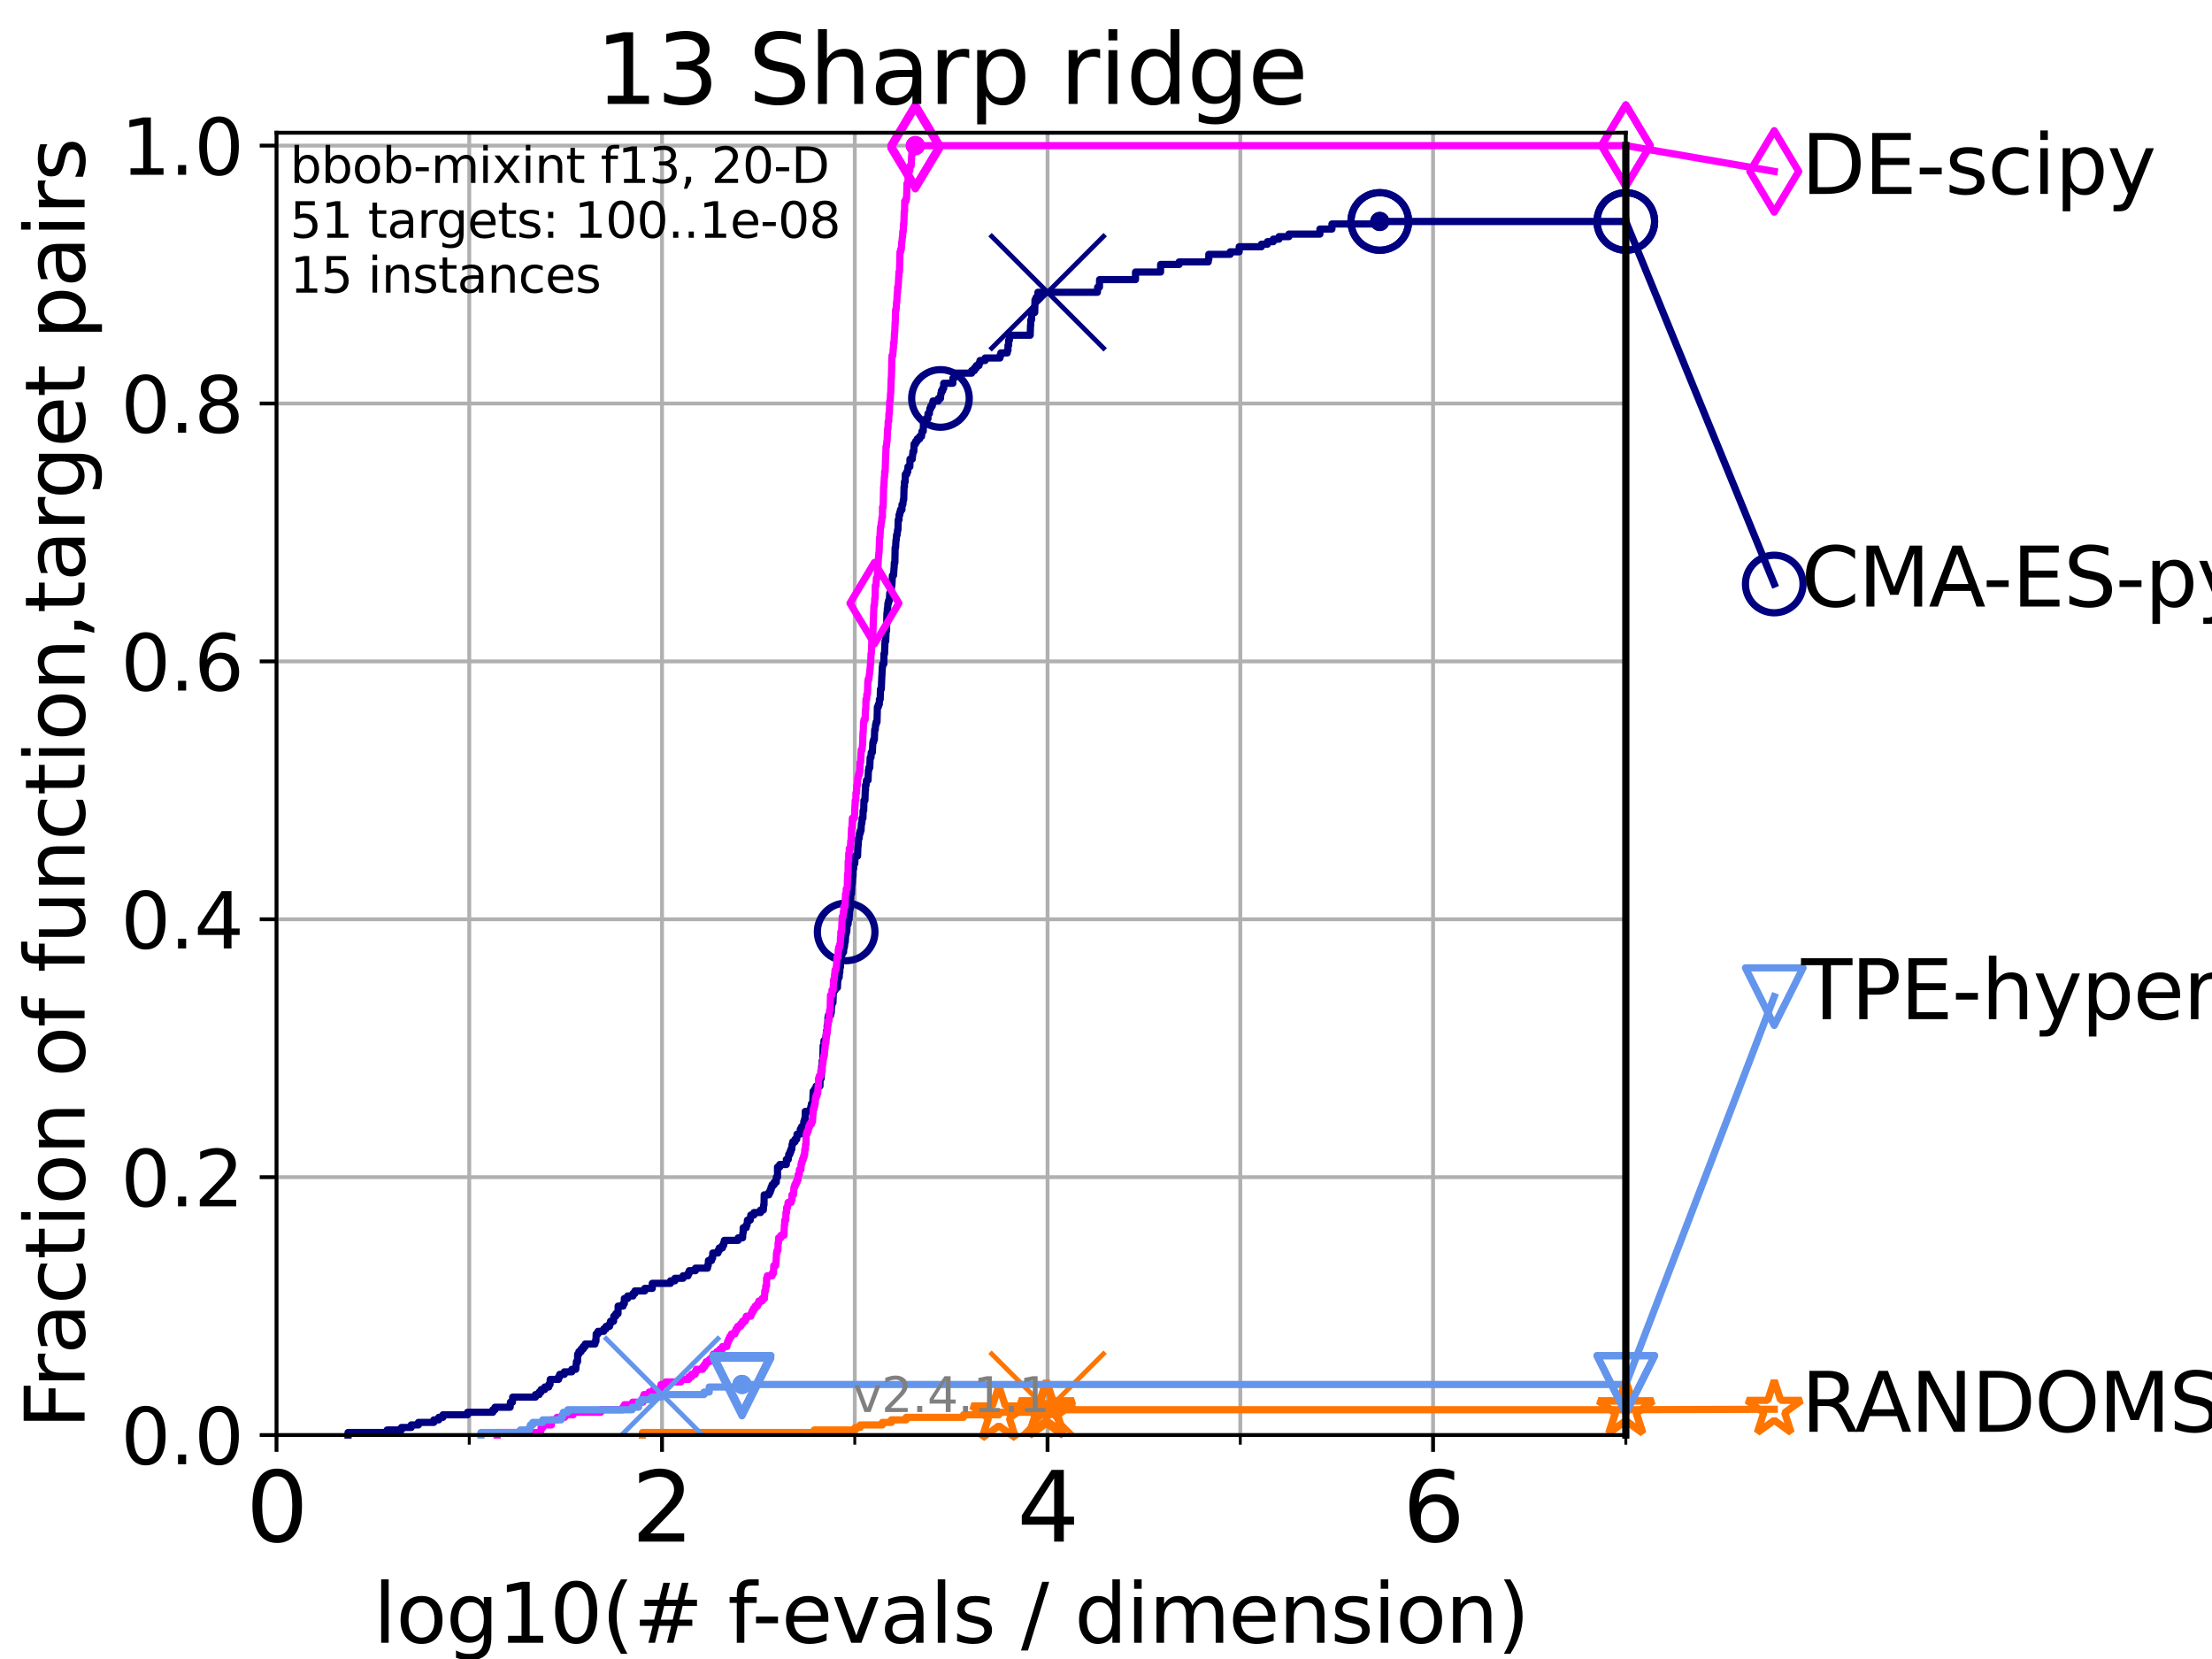 <?xml version="1.0" encoding="utf-8" standalone="no"?>
<!DOCTYPE svg PUBLIC "-//W3C//DTD SVG 1.1//EN"
  "http://www.w3.org/Graphics/SVG/1.1/DTD/svg11.dtd">
<svg height="345.6pt" version="1.1" viewBox="0 0 460.8 345.6" width="460.8pt" xmlns="http://www.w3.org/2000/svg" xmlns:xlink="http://www.w3.org/1999/xlink">
 <defs>
  <style type="text/css">*{stroke-linecap:butt;stroke-linejoin:round;}</style>
 </defs>
 <g id="figure_1">
  <g id="patch_1">
   <path d="M 0 345.6 
L 460.8 345.6 
L 460.8 0 
L 0 0 
z
" style="fill:#ffffff;"/>
  </g>
  <g id="axes_1">
   <g id="patch_2">
    <path d="M 57.6 298.944 
L 338.688 298.944 
L 338.688 27.648 
L 57.6 27.648 
z
" style="fill:#ffffff;"/>
   </g>
   <g id="matplotlib.axis_1">
    <g id="xtick_1">
     <g id="line2d_1">
      <path clip-path="url(#pfc7aa4876b)" d="M 57.6 298.944 
L 57.6 27.648 
" style="fill:none;stroke:#b0b0b0;stroke-linecap:square;stroke-width:0.8;"/>
     </g>
     <g id="line2d_2">
      <defs>
       <path d="M 0 0 
L 0 3.5 
" id="m1430d6e797" style="stroke:#000000;stroke-width:0.8;"/>
      </defs>
      <g>
       <use style="stroke:#000000;stroke-width:0.8;" x="57.6" xlink:href="#m1430d6e797" y="298.944"/>
      </g>
     </g>
     <g id="text_1">
      <!-- 0 -->
      <g transform="translate(51.237 321.141)scale(0.2 -0.2)">
       <defs>
        <path d="M 2034 4250 
Q 1547 4250 1301 3770 
Q 1056 3291 1056 2328 
Q 1056 1369 1301 889 
Q 1547 409 2034 409 
Q 2525 409 2770 889 
Q 3016 1369 3016 2328 
Q 3016 3291 2770 3770 
Q 2525 4250 2034 4250 
z
M 2034 4750 
Q 2819 4750 3233 4129 
Q 3647 3509 3647 2328 
Q 3647 1150 3233 529 
Q 2819 -91 2034 -91 
Q 1250 -91 836 529 
Q 422 1150 422 2328 
Q 422 3509 836 4129 
Q 1250 4750 2034 4750 
z
" id="DejaVuSans-30" transform="scale(0.016)"/>
       </defs>
       <use xlink:href="#DejaVuSans-30"/>
      </g>
     </g>
    </g>
    <g id="xtick_2">
     <g id="line2d_3">
      <path clip-path="url(#pfc7aa4876b)" d="M 137.911 298.944 
L 137.911 27.648 
" style="fill:none;stroke:#b0b0b0;stroke-linecap:square;stroke-width:0.8;"/>
     </g>
     <g id="line2d_4">
      <g>
       <use style="stroke:#000000;stroke-width:0.8;" x="137.911" xlink:href="#m1430d6e797" y="298.944"/>
      </g>
     </g>
     <g id="text_2">
      <!-- 2 -->
      <g transform="translate(131.548 321.141)scale(0.2 -0.2)">
       <defs>
        <path d="M 1228 531 
L 3431 531 
L 3431 0 
L 469 0 
L 469 531 
Q 828 903 1448 1529 
Q 2069 2156 2228 2338 
Q 2531 2678 2651 2914 
Q 2772 3150 2772 3378 
Q 2772 3750 2511 3984 
Q 2250 4219 1831 4219 
Q 1534 4219 1204 4116 
Q 875 4013 500 3803 
L 500 4441 
Q 881 4594 1212 4672 
Q 1544 4750 1819 4750 
Q 2544 4750 2975 4387 
Q 3406 4025 3406 3419 
Q 3406 3131 3298 2873 
Q 3191 2616 2906 2266 
Q 2828 2175 2409 1742 
Q 1991 1309 1228 531 
z
" id="DejaVuSans-32" transform="scale(0.016)"/>
       </defs>
       <use xlink:href="#DejaVuSans-32"/>
      </g>
     </g>
    </g>
    <g id="xtick_3">
     <g id="line2d_5">
      <path clip-path="url(#pfc7aa4876b)" d="M 218.222 298.944 
L 218.222 27.648 
" style="fill:none;stroke:#b0b0b0;stroke-linecap:square;stroke-width:0.8;"/>
     </g>
     <g id="line2d_6">
      <g>
       <use style="stroke:#000000;stroke-width:0.8;" x="218.222" xlink:href="#m1430d6e797" y="298.944"/>
      </g>
     </g>
     <g id="text_3">
      <!-- 4 -->
      <g transform="translate(211.859 321.141)scale(0.2 -0.2)">
       <defs>
        <path d="M 2419 4116 
L 825 1625 
L 2419 1625 
L 2419 4116 
z
M 2253 4666 
L 3047 4666 
L 3047 1625 
L 3713 1625 
L 3713 1100 
L 3047 1100 
L 3047 0 
L 2419 0 
L 2419 1100 
L 313 1100 
L 313 1709 
L 2253 4666 
z
" id="DejaVuSans-34" transform="scale(0.016)"/>
       </defs>
       <use xlink:href="#DejaVuSans-34"/>
      </g>
     </g>
    </g>
    <g id="xtick_4">
     <g id="line2d_7">
      <path clip-path="url(#pfc7aa4876b)" d="M 298.533 298.944 
L 298.533 27.648 
" style="fill:none;stroke:#b0b0b0;stroke-linecap:square;stroke-width:0.8;"/>
     </g>
     <g id="line2d_8">
      <g>
       <use style="stroke:#000000;stroke-width:0.8;" x="298.533" xlink:href="#m1430d6e797" y="298.944"/>
      </g>
     </g>
     <g id="text_4">
      <!-- 6 -->
      <g transform="translate(292.17 321.141)scale(0.2 -0.2)">
       <defs>
        <path d="M 2113 2584 
Q 1688 2584 1439 2293 
Q 1191 2003 1191 1497 
Q 1191 994 1439 701 
Q 1688 409 2113 409 
Q 2538 409 2786 701 
Q 3034 994 3034 1497 
Q 3034 2003 2786 2293 
Q 2538 2584 2113 2584 
z
M 3366 4563 
L 3366 3988 
Q 3128 4100 2886 4159 
Q 2644 4219 2406 4219 
Q 1781 4219 1451 3797 
Q 1122 3375 1075 2522 
Q 1259 2794 1537 2939 
Q 1816 3084 2150 3084 
Q 2853 3084 3261 2657 
Q 3669 2231 3669 1497 
Q 3669 778 3244 343 
Q 2819 -91 2113 -91 
Q 1303 -91 875 529 
Q 447 1150 447 2328 
Q 447 3434 972 4092 
Q 1497 4750 2381 4750 
Q 2619 4750 2861 4703 
Q 3103 4656 3366 4563 
z
" id="DejaVuSans-36" transform="scale(0.016)"/>
       </defs>
       <use xlink:href="#DejaVuSans-36"/>
      </g>
     </g>
    </g>
    <g id="xtick_5">
     <g id="line2d_9">
      <path clip-path="url(#pfc7aa4876b)" d="M 97.755 298.944 
L 97.755 27.648 
" style="fill:none;stroke:#b0b0b0;stroke-linecap:square;stroke-width:0.8;"/>
     </g>
     <g id="line2d_10">
      <defs>
       <path d="M 0 0 
L 0 2 
" id="mfaacb162bc" style="stroke:#000000;stroke-width:0.6;"/>
      </defs>
      <g>
       <use style="stroke:#000000;stroke-width:0.6;" x="97.755" xlink:href="#mfaacb162bc" y="298.944"/>
      </g>
     </g>
    </g>
    <g id="xtick_6">
     <g id="line2d_11">
      <path clip-path="url(#pfc7aa4876b)" d="M 178.066 298.944 
L 178.066 27.648 
" style="fill:none;stroke:#b0b0b0;stroke-linecap:square;stroke-width:0.8;"/>
     </g>
     <g id="line2d_12">
      <g>
       <use style="stroke:#000000;stroke-width:0.6;" x="178.066" xlink:href="#mfaacb162bc" y="298.944"/>
      </g>
     </g>
    </g>
    <g id="xtick_7">
     <g id="line2d_13">
      <path clip-path="url(#pfc7aa4876b)" d="M 258.377 298.944 
L 258.377 27.648 
" style="fill:none;stroke:#b0b0b0;stroke-linecap:square;stroke-width:0.8;"/>
     </g>
     <g id="line2d_14">
      <g>
       <use style="stroke:#000000;stroke-width:0.6;" x="258.377" xlink:href="#mfaacb162bc" y="298.944"/>
      </g>
     </g>
    </g>
    <g id="xtick_8">
     <g id="line2d_15">
      <path clip-path="url(#pfc7aa4876b)" d="M 338.688 298.944 
L 338.688 27.648 
" style="fill:none;stroke:#b0b0b0;stroke-linecap:square;stroke-width:0.8;"/>
     </g>
     <g id="line2d_16">
      <g>
       <use style="stroke:#000000;stroke-width:0.6;" x="338.688" xlink:href="#mfaacb162bc" y="298.944"/>
      </g>
     </g>
    </g>
    <g id="text_5">
     <!-- log10(# f-evals / dimension) -->
     <g transform="translate(77.764 342.218)scale(0.17 -0.17)">
      <defs>
       <path d="M 603 4863 
L 1178 4863 
L 1178 0 
L 603 0 
L 603 4863 
z
" id="DejaVuSans-6c" transform="scale(0.016)"/>
       <path d="M 1959 3097 
Q 1497 3097 1228 2736 
Q 959 2375 959 1747 
Q 959 1119 1226 758 
Q 1494 397 1959 397 
Q 2419 397 2687 759 
Q 2956 1122 2956 1747 
Q 2956 2369 2687 2733 
Q 2419 3097 1959 3097 
z
M 1959 3584 
Q 2709 3584 3137 3096 
Q 3566 2609 3566 1747 
Q 3566 888 3137 398 
Q 2709 -91 1959 -91 
Q 1206 -91 779 398 
Q 353 888 353 1747 
Q 353 2609 779 3096 
Q 1206 3584 1959 3584 
z
" id="DejaVuSans-6f" transform="scale(0.016)"/>
       <path d="M 2906 1791 
Q 2906 2416 2648 2759 
Q 2391 3103 1925 3103 
Q 1463 3103 1205 2759 
Q 947 2416 947 1791 
Q 947 1169 1205 825 
Q 1463 481 1925 481 
Q 2391 481 2648 825 
Q 2906 1169 2906 1791 
z
M 3481 434 
Q 3481 -459 3084 -895 
Q 2688 -1331 1869 -1331 
Q 1566 -1331 1297 -1286 
Q 1028 -1241 775 -1147 
L 775 -588 
Q 1028 -725 1275 -790 
Q 1522 -856 1778 -856 
Q 2344 -856 2625 -561 
Q 2906 -266 2906 331 
L 2906 616 
Q 2728 306 2450 153 
Q 2172 0 1784 0 
Q 1141 0 747 490 
Q 353 981 353 1791 
Q 353 2603 747 3093 
Q 1141 3584 1784 3584 
Q 2172 3584 2450 3431 
Q 2728 3278 2906 2969 
L 2906 3500 
L 3481 3500 
L 3481 434 
z
" id="DejaVuSans-67" transform="scale(0.016)"/>
       <path d="M 794 531 
L 1825 531 
L 1825 4091 
L 703 3866 
L 703 4441 
L 1819 4666 
L 2450 4666 
L 2450 531 
L 3481 531 
L 3481 0 
L 794 0 
L 794 531 
z
" id="DejaVuSans-31" transform="scale(0.016)"/>
       <path d="M 1984 4856 
Q 1566 4138 1362 3434 
Q 1159 2731 1159 2009 
Q 1159 1288 1364 580 
Q 1569 -128 1984 -844 
L 1484 -844 
Q 1016 -109 783 600 
Q 550 1309 550 2009 
Q 550 2706 781 3412 
Q 1013 4119 1484 4856 
L 1984 4856 
z
" id="DejaVuSans-28" transform="scale(0.016)"/>
       <path d="M 3272 2816 
L 2363 2816 
L 2100 1772 
L 3016 1772 
L 3272 2816 
z
M 2803 4594 
L 2478 3297 
L 3391 3297 
L 3719 4594 
L 4219 4594 
L 3897 3297 
L 4872 3297 
L 4872 2816 
L 3775 2816 
L 3519 1772 
L 4513 1772 
L 4513 1294 
L 3397 1294 
L 3072 0 
L 2572 0 
L 2894 1294 
L 1978 1294 
L 1656 0 
L 1153 0 
L 1478 1294 
L 494 1294 
L 494 1772 
L 1594 1772 
L 1856 2816 
L 850 2816 
L 850 3297 
L 1978 3297 
L 2297 4594 
L 2803 4594 
z
" id="DejaVuSans-23" transform="scale(0.016)"/>
       <path id="DejaVuSans-20" transform="scale(0.016)"/>
       <path d="M 2375 4863 
L 2375 4384 
L 1825 4384 
Q 1516 4384 1395 4259 
Q 1275 4134 1275 3809 
L 1275 3500 
L 2222 3500 
L 2222 3053 
L 1275 3053 
L 1275 0 
L 697 0 
L 697 3053 
L 147 3053 
L 147 3500 
L 697 3500 
L 697 3744 
Q 697 4328 969 4595 
Q 1241 4863 1831 4863 
L 2375 4863 
z
" id="DejaVuSans-66" transform="scale(0.016)"/>
       <path d="M 313 2009 
L 1997 2009 
L 1997 1497 
L 313 1497 
L 313 2009 
z
" id="DejaVuSans-2d" transform="scale(0.016)"/>
       <path d="M 3597 1894 
L 3597 1613 
L 953 1613 
Q 991 1019 1311 708 
Q 1631 397 2203 397 
Q 2534 397 2845 478 
Q 3156 559 3463 722 
L 3463 178 
Q 3153 47 2828 -22 
Q 2503 -91 2169 -91 
Q 1331 -91 842 396 
Q 353 884 353 1716 
Q 353 2575 817 3079 
Q 1281 3584 2069 3584 
Q 2775 3584 3186 3129 
Q 3597 2675 3597 1894 
z
M 3022 2063 
Q 3016 2534 2758 2815 
Q 2500 3097 2075 3097 
Q 1594 3097 1305 2825 
Q 1016 2553 972 2059 
L 3022 2063 
z
" id="DejaVuSans-65" transform="scale(0.016)"/>
       <path d="M 191 3500 
L 800 3500 
L 1894 563 
L 2988 3500 
L 3597 3500 
L 2284 0 
L 1503 0 
L 191 3500 
z
" id="DejaVuSans-76" transform="scale(0.016)"/>
       <path d="M 2194 1759 
Q 1497 1759 1228 1600 
Q 959 1441 959 1056 
Q 959 750 1161 570 
Q 1363 391 1709 391 
Q 2188 391 2477 730 
Q 2766 1069 2766 1631 
L 2766 1759 
L 2194 1759 
z
M 3341 1997 
L 3341 0 
L 2766 0 
L 2766 531 
Q 2569 213 2275 61 
Q 1981 -91 1556 -91 
Q 1019 -91 701 211 
Q 384 513 384 1019 
Q 384 1609 779 1909 
Q 1175 2209 1959 2209 
L 2766 2209 
L 2766 2266 
Q 2766 2663 2505 2880 
Q 2244 3097 1772 3097 
Q 1472 3097 1187 3025 
Q 903 2953 641 2809 
L 641 3341 
Q 956 3463 1253 3523 
Q 1550 3584 1831 3584 
Q 2591 3584 2966 3190 
Q 3341 2797 3341 1997 
z
" id="DejaVuSans-61" transform="scale(0.016)"/>
       <path d="M 2834 3397 
L 2834 2853 
Q 2591 2978 2328 3040 
Q 2066 3103 1784 3103 
Q 1356 3103 1142 2972 
Q 928 2841 928 2578 
Q 928 2378 1081 2264 
Q 1234 2150 1697 2047 
L 1894 2003 
Q 2506 1872 2764 1633 
Q 3022 1394 3022 966 
Q 3022 478 2636 193 
Q 2250 -91 1575 -91 
Q 1294 -91 989 -36 
Q 684 19 347 128 
L 347 722 
Q 666 556 975 473 
Q 1284 391 1588 391 
Q 1994 391 2212 530 
Q 2431 669 2431 922 
Q 2431 1156 2273 1281 
Q 2116 1406 1581 1522 
L 1381 1569 
Q 847 1681 609 1914 
Q 372 2147 372 2553 
Q 372 3047 722 3315 
Q 1072 3584 1716 3584 
Q 2034 3584 2315 3537 
Q 2597 3491 2834 3397 
z
" id="DejaVuSans-73" transform="scale(0.016)"/>
       <path d="M 1625 4666 
L 2156 4666 
L 531 -594 
L 0 -594 
L 1625 4666 
z
" id="DejaVuSans-2f" transform="scale(0.016)"/>
       <path d="M 2906 2969 
L 2906 4863 
L 3481 4863 
L 3481 0 
L 2906 0 
L 2906 525 
Q 2725 213 2448 61 
Q 2172 -91 1784 -91 
Q 1150 -91 751 415 
Q 353 922 353 1747 
Q 353 2572 751 3078 
Q 1150 3584 1784 3584 
Q 2172 3584 2448 3432 
Q 2725 3281 2906 2969 
z
M 947 1747 
Q 947 1113 1208 752 
Q 1469 391 1925 391 
Q 2381 391 2643 752 
Q 2906 1113 2906 1747 
Q 2906 2381 2643 2742 
Q 2381 3103 1925 3103 
Q 1469 3103 1208 2742 
Q 947 2381 947 1747 
z
" id="DejaVuSans-64" transform="scale(0.016)"/>
       <path d="M 603 3500 
L 1178 3500 
L 1178 0 
L 603 0 
L 603 3500 
z
M 603 4863 
L 1178 4863 
L 1178 4134 
L 603 4134 
L 603 4863 
z
" id="DejaVuSans-69" transform="scale(0.016)"/>
       <path d="M 3328 2828 
Q 3544 3216 3844 3400 
Q 4144 3584 4550 3584 
Q 5097 3584 5394 3201 
Q 5691 2819 5691 2113 
L 5691 0 
L 5113 0 
L 5113 2094 
Q 5113 2597 4934 2840 
Q 4756 3084 4391 3084 
Q 3944 3084 3684 2787 
Q 3425 2491 3425 1978 
L 3425 0 
L 2847 0 
L 2847 2094 
Q 2847 2600 2669 2842 
Q 2491 3084 2119 3084 
Q 1678 3084 1418 2786 
Q 1159 2488 1159 1978 
L 1159 0 
L 581 0 
L 581 3500 
L 1159 3500 
L 1159 2956 
Q 1356 3278 1631 3431 
Q 1906 3584 2284 3584 
Q 2666 3584 2933 3390 
Q 3200 3197 3328 2828 
z
" id="DejaVuSans-6d" transform="scale(0.016)"/>
       <path d="M 3513 2113 
L 3513 0 
L 2938 0 
L 2938 2094 
Q 2938 2591 2744 2837 
Q 2550 3084 2163 3084 
Q 1697 3084 1428 2787 
Q 1159 2491 1159 1978 
L 1159 0 
L 581 0 
L 581 3500 
L 1159 3500 
L 1159 2956 
Q 1366 3272 1645 3428 
Q 1925 3584 2291 3584 
Q 2894 3584 3203 3211 
Q 3513 2838 3513 2113 
z
" id="DejaVuSans-6e" transform="scale(0.016)"/>
       <path d="M 513 4856 
L 1013 4856 
Q 1481 4119 1714 3412 
Q 1947 2706 1947 2009 
Q 1947 1309 1714 600 
Q 1481 -109 1013 -844 
L 513 -844 
Q 928 -128 1133 580 
Q 1338 1288 1338 2009 
Q 1338 2731 1133 3434 
Q 928 4138 513 4856 
z
" id="DejaVuSans-29" transform="scale(0.016)"/>
      </defs>
      <use xlink:href="#DejaVuSans-6c"/>
      <use x="27.783" xlink:href="#DejaVuSans-6f"/>
      <use x="88.965" xlink:href="#DejaVuSans-67"/>
      <use x="152.441" xlink:href="#DejaVuSans-31"/>
      <use x="216.064" xlink:href="#DejaVuSans-30"/>
      <use x="279.688" xlink:href="#DejaVuSans-28"/>
      <use x="318.701" xlink:href="#DejaVuSans-23"/>
      <use x="402.49" xlink:href="#DejaVuSans-20"/>
      <use x="434.277" xlink:href="#DejaVuSans-66"/>
      <use x="463.982" xlink:href="#DejaVuSans-2d"/>
      <use x="500.066" xlink:href="#DejaVuSans-65"/>
      <use x="561.59" xlink:href="#DejaVuSans-76"/>
      <use x="620.77" xlink:href="#DejaVuSans-61"/>
      <use x="682.049" xlink:href="#DejaVuSans-6c"/>
      <use x="709.832" xlink:href="#DejaVuSans-73"/>
      <use x="761.932" xlink:href="#DejaVuSans-20"/>
      <use x="793.719" xlink:href="#DejaVuSans-2f"/>
      <use x="827.41" xlink:href="#DejaVuSans-20"/>
      <use x="859.197" xlink:href="#DejaVuSans-64"/>
      <use x="922.674" xlink:href="#DejaVuSans-69"/>
      <use x="950.457" xlink:href="#DejaVuSans-6d"/>
      <use x="1047.869" xlink:href="#DejaVuSans-65"/>
      <use x="1109.393" xlink:href="#DejaVuSans-6e"/>
      <use x="1172.771" xlink:href="#DejaVuSans-73"/>
      <use x="1224.871" xlink:href="#DejaVuSans-69"/>
      <use x="1252.654" xlink:href="#DejaVuSans-6f"/>
      <use x="1313.836" xlink:href="#DejaVuSans-6e"/>
      <use x="1377.215" xlink:href="#DejaVuSans-29"/>
     </g>
    </g>
   </g>
   <g id="matplotlib.axis_2">
    <g id="ytick_1">
     <g id="line2d_17">
      <path clip-path="url(#pfc7aa4876b)" d="M 57.6 298.944 
L 338.688 298.944 
" style="fill:none;stroke:#b0b0b0;stroke-linecap:square;stroke-width:0.8;"/>
     </g>
     <g id="line2d_18">
      <defs>
       <path d="M 0 0 
L -3.5 0 
" id="maa2a703b7a" style="stroke:#000000;stroke-width:0.8;"/>
      </defs>
      <g>
       <use style="stroke:#000000;stroke-width:0.8;" x="57.6" xlink:href="#maa2a703b7a" y="298.944"/>
      </g>
     </g>
     <g id="text_6">
      <!-- 0.0 -->
      <g transform="translate(25.155 305.023)scale(0.16 -0.16)">
       <defs>
        <path d="M 684 794 
L 1344 794 
L 1344 0 
L 684 0 
L 684 794 
z
" id="DejaVuSans-2e" transform="scale(0.016)"/>
       </defs>
       <use xlink:href="#DejaVuSans-30"/>
       <use x="63.623" xlink:href="#DejaVuSans-2e"/>
       <use x="95.41" xlink:href="#DejaVuSans-30"/>
      </g>
     </g>
    </g>
    <g id="ytick_2">
     <g id="line2d_19">
      <path clip-path="url(#pfc7aa4876b)" d="M 57.6 245.222 
L 338.688 245.222 
" style="fill:none;stroke:#b0b0b0;stroke-linecap:square;stroke-width:0.8;"/>
     </g>
     <g id="line2d_20">
      <g>
       <use style="stroke:#000000;stroke-width:0.8;" x="57.6" xlink:href="#maa2a703b7a" y="245.222"/>
      </g>
     </g>
     <g id="text_7">
      <!-- 0.2 -->
      <g transform="translate(25.155 251.301)scale(0.16 -0.16)">
       <use xlink:href="#DejaVuSans-30"/>
       <use x="63.623" xlink:href="#DejaVuSans-2e"/>
       <use x="95.41" xlink:href="#DejaVuSans-32"/>
      </g>
     </g>
    </g>
    <g id="ytick_3">
     <g id="line2d_21">
      <path clip-path="url(#pfc7aa4876b)" d="M 57.6 191.5 
L 338.688 191.5 
" style="fill:none;stroke:#b0b0b0;stroke-linecap:square;stroke-width:0.8;"/>
     </g>
     <g id="line2d_22">
      <g>
       <use style="stroke:#000000;stroke-width:0.8;" x="57.6" xlink:href="#maa2a703b7a" y="191.5"/>
      </g>
     </g>
     <g id="text_8">
      <!-- 0.4 -->
      <g transform="translate(25.155 197.579)scale(0.16 -0.16)">
       <use xlink:href="#DejaVuSans-30"/>
       <use x="63.623" xlink:href="#DejaVuSans-2e"/>
       <use x="95.41" xlink:href="#DejaVuSans-34"/>
      </g>
     </g>
    </g>
    <g id="ytick_4">
     <g id="line2d_23">
      <path clip-path="url(#pfc7aa4876b)" d="M 57.6 137.778 
L 338.688 137.778 
" style="fill:none;stroke:#b0b0b0;stroke-linecap:square;stroke-width:0.8;"/>
     </g>
     <g id="line2d_24">
      <g>
       <use style="stroke:#000000;stroke-width:0.8;" x="57.6" xlink:href="#maa2a703b7a" y="137.778"/>
      </g>
     </g>
     <g id="text_9">
      <!-- 0.6 -->
      <g transform="translate(25.155 143.857)scale(0.16 -0.16)">
       <use xlink:href="#DejaVuSans-30"/>
       <use x="63.623" xlink:href="#DejaVuSans-2e"/>
       <use x="95.41" xlink:href="#DejaVuSans-36"/>
      </g>
     </g>
    </g>
    <g id="ytick_5">
     <g id="line2d_25">
      <path clip-path="url(#pfc7aa4876b)" d="M 57.6 84.056 
L 338.688 84.056 
" style="fill:none;stroke:#b0b0b0;stroke-linecap:square;stroke-width:0.8;"/>
     </g>
     <g id="line2d_26">
      <g>
       <use style="stroke:#000000;stroke-width:0.8;" x="57.6" xlink:href="#maa2a703b7a" y="84.056"/>
      </g>
     </g>
     <g id="text_10">
      <!-- 0.8 -->
      <g transform="translate(25.155 90.135)scale(0.16 -0.16)">
       <defs>
        <path d="M 2034 2216 
Q 1584 2216 1326 1975 
Q 1069 1734 1069 1313 
Q 1069 891 1326 650 
Q 1584 409 2034 409 
Q 2484 409 2743 651 
Q 3003 894 3003 1313 
Q 3003 1734 2745 1975 
Q 2488 2216 2034 2216 
z
M 1403 2484 
Q 997 2584 770 2862 
Q 544 3141 544 3541 
Q 544 4100 942 4425 
Q 1341 4750 2034 4750 
Q 2731 4750 3128 4425 
Q 3525 4100 3525 3541 
Q 3525 3141 3298 2862 
Q 3072 2584 2669 2484 
Q 3125 2378 3379 2068 
Q 3634 1759 3634 1313 
Q 3634 634 3220 271 
Q 2806 -91 2034 -91 
Q 1263 -91 848 271 
Q 434 634 434 1313 
Q 434 1759 690 2068 
Q 947 2378 1403 2484 
z
M 1172 3481 
Q 1172 3119 1398 2916 
Q 1625 2713 2034 2713 
Q 2441 2713 2670 2916 
Q 2900 3119 2900 3481 
Q 2900 3844 2670 4047 
Q 2441 4250 2034 4250 
Q 1625 4250 1398 4047 
Q 1172 3844 1172 3481 
z
" id="DejaVuSans-38" transform="scale(0.016)"/>
       </defs>
       <use xlink:href="#DejaVuSans-30"/>
       <use x="63.623" xlink:href="#DejaVuSans-2e"/>
       <use x="95.41" xlink:href="#DejaVuSans-38"/>
      </g>
     </g>
    </g>
    <g id="ytick_6">
     <g id="line2d_27">
      <path clip-path="url(#pfc7aa4876b)" d="M 57.6 30.334 
L 338.688 30.334 
" style="fill:none;stroke:#b0b0b0;stroke-linecap:square;stroke-width:0.8;"/>
     </g>
     <g id="line2d_28">
      <g>
       <use style="stroke:#000000;stroke-width:0.8;" x="57.6" xlink:href="#maa2a703b7a" y="30.334"/>
      </g>
     </g>
     <g id="text_11">
      <!-- 1.0 -->
      <g transform="translate(25.155 36.413)scale(0.16 -0.16)">
       <use xlink:href="#DejaVuSans-31"/>
       <use x="63.623" xlink:href="#DejaVuSans-2e"/>
       <use x="95.41" xlink:href="#DejaVuSans-30"/>
      </g>
     </g>
    </g>
    <g id="text_12">
     <!-- Fraction of function,target pairs -->
     <g transform="translate(17.62 297.681)rotate(-90)scale(0.17 -0.17)">
      <defs>
       <path d="M 628 4666 
L 3309 4666 
L 3309 4134 
L 1259 4134 
L 1259 2759 
L 3109 2759 
L 3109 2228 
L 1259 2228 
L 1259 0 
L 628 0 
L 628 4666 
z
" id="DejaVuSans-46" transform="scale(0.016)"/>
       <path d="M 2631 2963 
Q 2534 3019 2420 3045 
Q 2306 3072 2169 3072 
Q 1681 3072 1420 2755 
Q 1159 2438 1159 1844 
L 1159 0 
L 581 0 
L 581 3500 
L 1159 3500 
L 1159 2956 
Q 1341 3275 1631 3429 
Q 1922 3584 2338 3584 
Q 2397 3584 2469 3576 
Q 2541 3569 2628 3553 
L 2631 2963 
z
" id="DejaVuSans-72" transform="scale(0.016)"/>
       <path d="M 3122 3366 
L 3122 2828 
Q 2878 2963 2633 3030 
Q 2388 3097 2138 3097 
Q 1578 3097 1268 2742 
Q 959 2388 959 1747 
Q 959 1106 1268 751 
Q 1578 397 2138 397 
Q 2388 397 2633 464 
Q 2878 531 3122 666 
L 3122 134 
Q 2881 22 2623 -34 
Q 2366 -91 2075 -91 
Q 1284 -91 818 406 
Q 353 903 353 1747 
Q 353 2603 823 3093 
Q 1294 3584 2113 3584 
Q 2378 3584 2631 3529 
Q 2884 3475 3122 3366 
z
" id="DejaVuSans-63" transform="scale(0.016)"/>
       <path d="M 1172 4494 
L 1172 3500 
L 2356 3500 
L 2356 3053 
L 1172 3053 
L 1172 1153 
Q 1172 725 1289 603 
Q 1406 481 1766 481 
L 2356 481 
L 2356 0 
L 1766 0 
Q 1100 0 847 248 
Q 594 497 594 1153 
L 594 3053 
L 172 3053 
L 172 3500 
L 594 3500 
L 594 4494 
L 1172 4494 
z
" id="DejaVuSans-74" transform="scale(0.016)"/>
       <path d="M 544 1381 
L 544 3500 
L 1119 3500 
L 1119 1403 
Q 1119 906 1312 657 
Q 1506 409 1894 409 
Q 2359 409 2629 706 
Q 2900 1003 2900 1516 
L 2900 3500 
L 3475 3500 
L 3475 0 
L 2900 0 
L 2900 538 
Q 2691 219 2414 64 
Q 2138 -91 1772 -91 
Q 1169 -91 856 284 
Q 544 659 544 1381 
z
M 1991 3584 
L 1991 3584 
z
" id="DejaVuSans-75" transform="scale(0.016)"/>
       <path d="M 750 794 
L 1409 794 
L 1409 256 
L 897 -744 
L 494 -744 
L 750 256 
L 750 794 
z
" id="DejaVuSans-2c" transform="scale(0.016)"/>
       <path d="M 1159 525 
L 1159 -1331 
L 581 -1331 
L 581 3500 
L 1159 3500 
L 1159 2969 
Q 1341 3281 1617 3432 
Q 1894 3584 2278 3584 
Q 2916 3584 3314 3078 
Q 3713 2572 3713 1747 
Q 3713 922 3314 415 
Q 2916 -91 2278 -91 
Q 1894 -91 1617 61 
Q 1341 213 1159 525 
z
M 3116 1747 
Q 3116 2381 2855 2742 
Q 2594 3103 2138 3103 
Q 1681 3103 1420 2742 
Q 1159 2381 1159 1747 
Q 1159 1113 1420 752 
Q 1681 391 2138 391 
Q 2594 391 2855 752 
Q 3116 1113 3116 1747 
z
" id="DejaVuSans-70" transform="scale(0.016)"/>
      </defs>
      <use xlink:href="#DejaVuSans-46"/>
      <use x="50.27" xlink:href="#DejaVuSans-72"/>
      <use x="91.383" xlink:href="#DejaVuSans-61"/>
      <use x="152.662" xlink:href="#DejaVuSans-63"/>
      <use x="207.643" xlink:href="#DejaVuSans-74"/>
      <use x="246.852" xlink:href="#DejaVuSans-69"/>
      <use x="274.635" xlink:href="#DejaVuSans-6f"/>
      <use x="335.816" xlink:href="#DejaVuSans-6e"/>
      <use x="399.195" xlink:href="#DejaVuSans-20"/>
      <use x="430.982" xlink:href="#DejaVuSans-6f"/>
      <use x="492.164" xlink:href="#DejaVuSans-66"/>
      <use x="527.369" xlink:href="#DejaVuSans-20"/>
      <use x="559.156" xlink:href="#DejaVuSans-66"/>
      <use x="594.361" xlink:href="#DejaVuSans-75"/>
      <use x="657.74" xlink:href="#DejaVuSans-6e"/>
      <use x="721.119" xlink:href="#DejaVuSans-63"/>
      <use x="776.1" xlink:href="#DejaVuSans-74"/>
      <use x="815.309" xlink:href="#DejaVuSans-69"/>
      <use x="843.092" xlink:href="#DejaVuSans-6f"/>
      <use x="904.273" xlink:href="#DejaVuSans-6e"/>
      <use x="967.652" xlink:href="#DejaVuSans-2c"/>
      <use x="999.439" xlink:href="#DejaVuSans-74"/>
      <use x="1038.648" xlink:href="#DejaVuSans-61"/>
      <use x="1099.928" xlink:href="#DejaVuSans-72"/>
      <use x="1139.291" xlink:href="#DejaVuSans-67"/>
      <use x="1202.768" xlink:href="#DejaVuSans-65"/>
      <use x="1264.291" xlink:href="#DejaVuSans-74"/>
      <use x="1303.5" xlink:href="#DejaVuSans-20"/>
      <use x="1335.287" xlink:href="#DejaVuSans-70"/>
      <use x="1398.764" xlink:href="#DejaVuSans-61"/>
      <use x="1460.043" xlink:href="#DejaVuSans-69"/>
      <use x="1487.826" xlink:href="#DejaVuSans-72"/>
      <use x="1528.939" xlink:href="#DejaVuSans-73"/>
     </g>
    </g>
   </g>
   <g id="line2d_29">
    <defs>
     <path d="M 0 1.5 
C 0.398 1.5 0.779 1.342 1.061 1.061 
C 1.342 0.779 1.5 0.398 1.5 0 
C 1.5 -0.398 1.342 -0.779 1.061 -1.061 
C 0.779 -1.342 0.398 -1.5 0 -1.5 
C -0.398 -1.5 -0.779 -1.342 -1.061 -1.061 
C -1.342 -0.779 -1.5 -0.398 -1.5 0 
C -1.5 0.398 -1.342 0.779 -1.061 1.061 
C -0.779 1.342 -0.398 1.5 0 1.5 
z
" id="ma2beeee884" style="stroke:#000080;"/>
    </defs>
    <g>
     <use style="fill:#000080;stroke:#000080;" x="287.429" xlink:href="#ma2beeee884" y="46.135"/>
     <use style="fill:#000080;stroke:#000080;" x="287.429" xlink:href="#ma2beeee884" y="46.135"/>
    </g>
   </g>
   <g id="line2d_30">
    <path d="M 72.5 298.944 
L 72.5 298.417 
L 80.65 298.417 
L 80.65 297.891 
L 83.635 297.891 
L 83.635 297.364 
L 85.667 297.364 
L 85.667 296.837 
L 87.17 296.837 
L 87.17 296.311 
L 90.377 296.311 
L 90.377 295.784 
L 91.41 295.784 
L 91.41 295.257 
L 92.267 295.257 
L 92.267 294.731 
L 97.403 294.731 
L 97.403 294.204 
L 102.663 294.204 
L 102.663 293.677 
L 103.118 293.677 
L 103.118 293.15 
L 106.276 293.15 
L 106.329 292.097 
L 106.751 292.097 
L 106.803 291.044 
L 111.545 291.044 
L 111.545 290.517 
L 112.319 290.517 
L 112.319 289.99 
L 112.73 289.99 
L 112.73 289.464 
L 113.489 289.464 
L 113.489 288.937 
L 114.318 288.937 
L 114.318 288.41 
L 114.586 288.41 
L 114.619 287.357 
L 116.353 287.357 
L 116.353 286.83 
L 116.592 286.83 
L 116.592 286.304 
L 117.57 286.304 
L 117.57 285.777 
L 119.123 285.777 
L 119.123 285.25 
L 119.948 285.25 
L 120.021 284.197 
L 120.07 284.197 
L 120.07 283.67 
L 120.311 283.67 
L 120.335 282.09 
L 120.595 282.09 
L 120.595 281.563 
L 121.06 281.563 
L 121.06 281.037 
L 121.49 281.037 
L 121.49 280.51 
L 121.91 280.51 
L 121.91 279.983 
L 123.947 279.983 
L 123.947 279.457 
L 124.14 279.457 
L 124.197 277.877 
L 124.576 277.877 
L 124.576 277.35 
L 125.77 277.35 
L 125.77 276.823 
L 126.253 276.823 
L 126.253 276.296 
L 126.986 276.296 
L 126.986 275.77 
L 127.181 275.77 
L 127.181 275.243 
L 127.815 275.243 
L 127.861 274.19 
L 128.275 274.19 
L 128.275 273.663 
L 128.739 273.663 
L 128.768 272.083 
L 129.798 272.083 
L 129.798 271.556 
L 130.06 271.556 
L 130.06 270.503 
L 130.744 270.503 
L 130.744 269.976 
L 131.864 269.976 
L 131.864 269.45 
L 132.267 269.45 
L 132.267 268.923 
L 134.311 268.923 
L 134.311 268.396 
L 135.879 268.396 
L 135.879 267.343 
L 139.684 267.343 
L 139.684 266.816 
L 140.604 266.816 
L 140.604 266.289 
L 142.291 266.289 
L 142.291 265.763 
L 143.337 265.763 
L 143.337 265.236 
L 143.585 265.236 
L 143.585 264.709 
L 144.877 264.709 
L 144.877 264.183 
L 147.379 264.183 
L 147.379 263.656 
L 147.525 263.656 
L 147.58 262.603 
L 148.224 262.603 
L 148.224 262.076 
L 148.445 262.076 
L 148.483 261.023 
L 149.566 261.023 
L 149.566 260.496 
L 149.837 260.496 
L 149.837 259.969 
L 150.493 259.969 
L 150.493 259.443 
L 150.741 259.443 
L 150.741 258.916 
L 150.899 258.916 
L 150.899 258.389 
L 153.782 258.389 
L 153.782 257.862 
L 154.701 257.862 
L 154.748 256.809 
L 154.814 256.809 
L 154.817 255.756 
L 155.447 255.756 
L 155.447 255.229 
L 155.625 255.229 
L 155.71 254.176 
L 156.288 254.176 
L 156.397 253.122 
L 157.061 253.122 
L 157.061 252.596 
L 158.436 252.596 
L 158.436 252.069 
L 159.018 252.069 
L 159.083 251.016 
L 159.155 251.016 
L 159.196 248.909 
L 160.174 248.909 
L 160.174 248.382 
L 160.459 248.382 
L 160.459 247.855 
L 160.63 247.855 
L 160.63 247.329 
L 160.84 247.329 
L 160.84 246.802 
L 161.268 246.802 
L 161.268 246.275 
L 161.717 246.275 
L 161.717 245.222 
L 161.971 245.222 
L 161.971 243.115 
L 162.428 243.115 
L 162.428 242.589 
L 163.81 242.589 
L 163.81 241.535 
L 164.209 241.535 
L 164.309 240.482 
L 164.543 240.482 
L 164.543 239.955 
L 164.743 239.955 
L 164.743 239.428 
L 164.938 239.428 
L 165.012 238.375 
L 165.146 238.375 
L 165.146 237.848 
L 165.622 237.848 
L 165.622 237.322 
L 165.97 237.322 
L 166.039 236.268 
L 166.684 236.268 
L 166.719 235.215 
L 167.006 235.215 
L 167.006 234.688 
L 167.411 234.688 
L 167.444 233.635 
L 167.612 233.635 
L 167.612 233.108 
L 167.729 233.108 
L 167.754 231.528 
L 168.768 231.528 
L 168.768 231.001 
L 168.927 231.001 
L 168.927 230.475 
L 169.041 230.475 
L 169.041 229.948 
L 169.297 229.948 
L 169.403 227.315 
L 169.751 227.315 
L 169.751 226.788 
L 170.018 226.788 
L 170.018 226.261 
L 170.813 226.261 
L 170.841 224.681 
L 171.071 224.681 
L 171.177 222.048 
L 171.248 222.048 
L 171.282 220.994 
L 171.403 220.994 
L 171.479 217.834 
L 171.637 217.834 
L 171.646 216.781 
L 171.988 216.781 
L 172.081 215.728 
L 172.168 215.728 
L 172.206 214.674 
L 172.308 214.674 
L 172.312 213.621 
L 172.435 213.621 
L 172.475 212.041 
L 172.57 212.041 
L 172.57 211.514 
L 173.026 211.514 
L 173.026 210.987 
L 173.158 210.987 
L 173.246 209.407 
L 173.311 209.407 
L 173.311 208.881 
L 173.518 208.881 
L 173.595 206.774 
L 173.668 206.774 
L 173.668 206.247 
L 174.001 206.247 
L 174.001 205.721 
L 174.453 205.721 
L 174.522 204.141 
L 174.594 204.141 
L 174.594 203.614 
L 174.811 203.614 
L 174.865 202.56 
L 174.95 202.56 
L 174.966 201.507 
L 175.084 201.507 
L 175.137 198.874 
L 175.445 198.874 
L 175.445 198.347 
L 175.731 198.347 
L 175.794 197.294 
L 175.907 197.294 
L 176.01 196.24 
L 176.082 196.24 
L 176.184 194.66 
L 176.271 194.66 
L 176.271 194.133 
L 176.399 194.133 
L 176.487 192.553 
L 176.659 192.553 
L 176.763 191.5 
L 176.881 191.5 
L 176.984 189.92 
L 177 189.92 
L 177 189.393 
L 177.115 189.393 
L 177.224 186.76 
L 177.239 186.76 
L 177.239 186.233 
L 177.378 186.233 
L 177.473 184.126 
L 177.537 184.126 
L 177.636 182.546 
L 177.691 182.546 
L 177.725 180.966 
L 177.833 180.966 
L 177.833 179.913 
L 178.069 179.913 
L 178.129 178.333 
L 178.646 178.333 
L 178.724 176.226 
L 178.765 176.226 
L 178.856 174.646 
L 178.977 174.646 
L 179.068 173.593 
L 179.207 173.593 
L 179.207 173.066 
L 179.364 173.066 
L 179.448 171.486 
L 179.548 171.486 
L 179.6 170.433 
L 179.772 170.433 
L 179.796 168.853 
L 179.926 168.853 
L 179.978 166.746 
L 180.178 166.746 
L 180.249 164.639 
L 180.299 164.639 
L 180.299 163.586 
L 180.422 163.586 
L 180.507 162.532 
L 180.832 162.532 
L 180.905 160.426 
L 181.001 160.426 
L 181.001 159.899 
L 181.193 159.899 
L 181.265 157.792 
L 181.445 157.792 
L 181.493 156.739 
L 181.722 156.739 
L 181.828 154.632 
L 181.967 154.632 
L 181.967 154.105 
L 182.142 154.105 
L 182.213 151.999 
L 182.333 151.999 
L 182.394 150.945 
L 182.514 150.945 
L 182.514 150.419 
L 182.698 150.419 
L 182.777 147.258 
L 182.982 147.258 
L 182.982 146.732 
L 183.173 146.732 
L 183.199 145.678 
L 183.364 145.678 
L 183.414 143.572 
L 183.589 143.572 
L 183.698 140.938 
L 183.708 140.938 
L 183.817 138.831 
L 183.878 138.831 
L 183.878 138.305 
L 184.119 138.305 
L 184.145 136.198 
L 184.267 136.198 
L 184.362 133.565 
L 184.511 133.565 
L 184.591 131.458 
L 184.684 131.458 
L 184.754 127.771 
L 184.799 127.771 
L 184.861 126.718 
L 184.913 126.718 
L 184.971 125.664 
L 185.096 125.664 
L 185.096 125.138 
L 185.262 125.138 
L 185.352 123.558 
L 185.538 123.558 
L 185.538 123.031 
L 185.652 123.031 
L 185.743 121.977 
L 185.799 121.977 
L 185.905 119.871 
L 186.136 119.871 
L 186.246 118.291 
L 186.262 118.291 
L 186.301 117.237 
L 186.417 117.237 
L 186.471 114.077 
L 186.562 114.077 
L 186.649 112.497 
L 186.702 112.497 
L 186.768 111.444 
L 186.893 111.444 
L 186.981 110.39 
L 187.063 110.39 
L 187.117 108.284 
L 187.29 108.284 
L 187.292 107.23 
L 187.451 107.23 
L 187.451 106.704 
L 187.59 106.704 
L 187.59 106.177 
L 187.895 106.177 
L 187.895 105.124 
L 188.077 105.124 
L 188.185 104.07 
L 188.266 104.07 
L 188.327 101.437 
L 188.415 101.437 
L 188.415 100.383 
L 188.561 100.383 
L 188.594 98.803 
L 188.897 98.803 
L 188.897 98.277 
L 189.101 98.277 
L 189.145 97.223 
L 189.541 97.223 
L 189.566 95.643 
L 190.038 95.643 
L 190.127 94.59 
L 190.174 94.59 
L 190.174 94.063 
L 190.365 94.063 
L 190.425 92.483 
L 190.729 92.483 
L 190.729 91.956 
L 191.071 91.956 
L 191.071 91.43 
L 191.578 91.43 
L 191.578 90.903 
L 191.971 90.903 
L 192.07 89.85 
L 192.325 89.85 
L 192.369 88.27 
L 192.438 88.27 
L 192.438 87.743 
L 192.877 87.743 
L 192.877 87.216 
L 193.316 87.216 
L 193.316 86.163 
L 193.6 86.163 
L 193.708 85.109 
L 193.898 85.109 
L 193.898 84.583 
L 194.208 84.583 
L 194.208 84.056 
L 194.35 84.056 
L 194.35 83.529 
L 195.463 83.529 
L 195.463 83.003 
L 195.913 83.003 
L 196.001 81.949 
L 196.099 81.949 
L 196.099 81.423 
L 196.369 81.423 
L 196.369 80.896 
L 196.59 80.896 
L 196.59 79.843 
L 198.503 79.843 
L 198.503 78.789 
L 198.764 78.789 
L 198.764 78.263 
L 199.002 78.263 
L 199.002 77.736 
L 202.416 77.736 
L 202.416 77.209 
L 202.974 77.209 
L 202.974 76.682 
L 203.385 76.682 
L 203.385 76.156 
L 203.942 76.156 
L 203.942 75.629 
L 204.147 75.629 
L 204.147 75.102 
L 205.225 75.102 
L 205.225 74.576 
L 208.306 74.576 
L 208.306 74.049 
L 208.494 74.049 
L 208.494 73.522 
L 209.829 73.522 
L 209.829 72.996 
L 209.979 72.996 
L 209.979 71.942 
L 210.115 71.942 
L 210.115 70.889 
L 210.279 70.889 
L 210.279 69.836 
L 214.611 69.836 
L 214.676 67.729 
L 214.724 67.729 
L 214.724 66.675 
L 214.875 66.675 
L 214.955 65.095 
L 215.553 65.095 
L 215.61 62.462 
L 215.852 62.462 
L 215.852 61.935 
L 216.224 61.935 
L 216.224 60.882 
L 228.61 60.882 
L 228.657 59.829 
L 229.032 59.829 
L 229.065 58.248 
L 236.545 58.248 
L 236.549 56.668 
L 241.77 56.668 
L 241.781 55.088 
L 245.637 55.088 
L 245.637 54.562 
L 251.695 54.562 
L 251.695 54.035 
L 251.809 54.035 
L 251.815 52.982 
L 256.275 52.982 
L 256.275 52.455 
L 258.142 52.455 
L 258.145 51.402 
L 262.774 51.402 
L 262.774 50.875 
L 264.024 50.875 
L 264.024 50.348 
L 265.243 50.348 
L 265.243 49.821 
L 266.435 49.821 
L 266.435 49.295 
L 268.506 49.295 
L 268.506 48.768 
L 274.959 48.768 
L 274.959 47.715 
L 277.467 47.715 
L 277.469 46.661 
L 287.429 46.661 
L 287.429 46.135 
L 338.688 46.135 
L 338.688 46.135 
" style="fill:none;stroke:#000080;stroke-linecap:square;stroke-width:1.5;"/>
   </g>
   <g id="line2d_31">
    <defs>
     <path d="M 0 6 
C 1.591 6 3.117 5.368 4.243 4.243 
C 5.368 3.117 6 1.591 6 0 
C 6 -1.591 5.368 -3.117 4.243 -4.243 
C 3.117 -5.368 1.591 -6 0 -6 
C -1.591 -6 -3.117 -5.368 -4.243 -4.243 
C -5.368 -3.117 -6 -1.591 -6 0 
C -6 1.591 -5.368 3.117 -4.243 4.243 
C -3.117 5.368 -1.591 6 0 6 
z
" id="m452be243a9" style="stroke:#000080;stroke-width:1.5;"/>
    </defs>
    <g>
     <use style="fill-opacity:0;stroke:#000080;stroke-width:1.5;" x="176.271" xlink:href="#m452be243a9" y="194.133"/>
     <use style="fill-opacity:0;stroke:#000080;stroke-width:1.5;" x="195.913" xlink:href="#m452be243a9" y="83.003"/>
     <use style="fill-opacity:0;stroke:#000080;stroke-width:1.5;" x="287.429" xlink:href="#m452be243a9" y="46.135"/>
     <use style="fill-opacity:0;stroke:#000080;stroke-width:1.5;" x="287.429" xlink:href="#m452be243a9" y="46.135"/>
     <use style="fill-opacity:0;stroke:#000080;stroke-width:1.5;" x="338.688" xlink:href="#m452be243a9" y="46.135"/>
    </g>
   </g>
   <g id="line2d_32">
    <path style="fill:none;stroke:#000080;stroke-linecap:square;stroke-width:1.5;"/>
    <g/>
   </g>
   <g id="line2d_33">
    <path clip-path="url(#pfc7aa4876b)" d="M 218.237 60.882 
" style="fill:none;stroke:#000080;stroke-linecap:square;stroke-width:1.5;"/>
    <defs>
     <path d="M -12 12 
L 12 -12 
M -12 -12 
L 12 12 
" id="m16d7d7a65e" style="stroke:#000080;"/>
    </defs>
    <g clip-path="url(#pfc7aa4876b)">
     <use style="fill:#000080;stroke:#000080;" x="218.237" xlink:href="#m16d7d7a65e" y="60.882"/>
    </g>
   </g>
   <g id="line2d_34">
    <defs>
     <path d="M 0 1.5 
C 0.398 1.5 0.779 1.342 1.061 1.061 
C 1.342 0.779 1.5 0.398 1.5 0 
C 1.5 -0.398 1.342 -0.779 1.061 -1.061 
C 0.779 -1.342 0.398 -1.5 0 -1.5 
C -0.398 -1.5 -0.779 -1.342 -1.061 -1.061 
C -1.342 -0.779 -1.5 -0.398 -1.5 0 
C -1.5 0.398 -1.342 0.779 -1.061 1.061 
C -0.779 1.342 -0.398 1.5 0 1.5 
z
" id="m536a0773f4" style="stroke:#ff00ff;"/>
    </defs>
    <g>
     <use style="fill:#ff00ff;stroke:#ff00ff;" x="190.685" xlink:href="#m536a0773f4" y="30.334"/>
     <use style="fill:#ff00ff;stroke:#ff00ff;" x="190.685" xlink:href="#m536a0773f4" y="30.334"/>
    </g>
   </g>
   <g id="line2d_35">
    <path d="M 103.561 298.944 
L 103.561 298.417 
L 112.619 298.417 
L 112.619 297.891 
L 112.73 297.891 
L 112.73 297.364 
L 113.095 297.364 
L 113.095 296.837 
L 114.882 296.837 
L 114.882 295.784 
L 116.05 295.784 
L 116.05 295.257 
L 117.654 295.257 
L 117.654 294.731 
L 119.402 294.731 
L 119.402 294.204 
L 125.147 294.204 
L 125.147 293.677 
L 129.742 293.677 
L 129.742 293.15 
L 130.087 293.15 
L 130.087 292.624 
L 131.778 292.624 
L 131.778 292.097 
L 133.921 292.097 
L 133.954 291.044 
L 134.139 291.044 
L 134.139 290.517 
L 135.24 290.517 
L 135.24 289.99 
L 136.102 289.99 
L 136.102 289.464 
L 137.7 289.464 
L 137.7 288.41 
L 138.703 288.41 
L 138.703 287.884 
L 141.83 287.884 
L 141.83 287.357 
L 143.471 287.357 
L 143.471 286.83 
L 144.057 286.83 
L 144.057 286.304 
L 144.795 286.304 
L 144.795 285.777 
L 145.057 285.777 
L 145.057 285.25 
L 146.388 285.25 
L 146.388 284.723 
L 146.797 284.723 
L 146.797 284.197 
L 147.113 284.197 
L 147.113 283.67 
L 147.819 283.67 
L 147.819 283.143 
L 148.354 283.143 
L 148.354 282.617 
L 148.606 282.617 
L 148.606 282.09 
L 149.35 282.09 
L 149.35 281.563 
L 149.986 281.563 
L 149.986 281.037 
L 150.506 281.037 
L 150.506 280.51 
L 151.422 280.51 
L 151.422 279.983 
L 151.57 279.983 
L 151.57 279.457 
L 151.799 279.457 
L 151.799 278.93 
L 152.045 278.93 
L 152.045 278.403 
L 152.379 278.403 
L 152.379 277.877 
L 153.106 277.877 
L 153.106 277.35 
L 153.352 277.35 
L 153.352 276.823 
L 153.68 276.823 
L 153.68 276.296 
L 154.297 276.296 
L 154.297 275.77 
L 154.681 275.77 
L 154.681 275.243 
L 155.229 275.243 
L 155.229 274.716 
L 155.47 274.716 
L 155.47 274.19 
L 156.427 274.19 
L 156.427 273.663 
L 156.652 273.663 
L 156.652 273.136 
L 156.95 273.136 
L 156.95 272.61 
L 157.312 272.61 
L 157.312 272.083 
L 157.812 272.083 
L 157.812 271.556 
L 158.089 271.556 
L 158.089 271.03 
L 158.758 271.03 
L 158.758 270.503 
L 159.25 270.503 
L 159.314 268.923 
L 159.49 268.923 
L 159.53 267.87 
L 159.688 267.87 
L 159.688 266.289 
L 159.853 266.289 
L 159.853 265.763 
L 160.863 265.763 
L 160.863 265.236 
L 161.128 265.236 
L 161.192 263.656 
L 161.576 263.656 
L 161.679 262.603 
L 161.694 262.603 
L 161.761 261.023 
L 161.861 261.023 
L 161.861 260.496 
L 162.056 260.496 
L 162.089 258.916 
L 162.172 258.916 
L 162.206 257.862 
L 162.68 257.862 
L 162.68 257.336 
L 163.322 257.336 
L 163.393 255.229 
L 163.449 255.229 
L 163.471 254.176 
L 163.693 254.176 
L 163.727 252.596 
L 163.871 252.596 
L 163.875 251.542 
L 164.061 251.542 
L 164.172 250.489 
L 164.817 250.489 
L 164.817 249.962 
L 164.97 249.962 
L 164.97 248.909 
L 165.297 248.909 
L 165.391 247.329 
L 165.56 247.329 
L 165.56 246.802 
L 165.803 246.802 
L 165.803 246.275 
L 166.043 246.275 
L 166.043 245.749 
L 166.25 245.749 
L 166.264 244.695 
L 166.506 244.695 
L 166.529 243.642 
L 166.861 243.642 
L 166.861 242.589 
L 166.985 242.589 
L 166.985 242.062 
L 167.15 242.062 
L 167.15 241.535 
L 167.345 241.535 
L 167.345 241.009 
L 167.5 241.009 
L 167.5 240.482 
L 167.628 240.482 
L 167.648 239.428 
L 167.778 239.428 
L 167.809 238.375 
L 167.899 238.375 
L 167.941 236.268 
L 168.108 236.268 
L 168.108 235.742 
L 168.346 235.742 
L 168.346 235.215 
L 168.46 235.215 
L 168.46 234.688 
L 168.675 234.688 
L 168.675 234.162 
L 169.051 234.162 
L 169.051 233.635 
L 169.264 233.635 
L 169.339 232.055 
L 169.377 232.055 
L 169.409 231.001 
L 169.588 231.001 
L 169.588 230.475 
L 169.71 230.475 
L 169.71 229.948 
L 169.829 229.948 
L 169.845 228.895 
L 169.963 228.895 
L 169.963 228.368 
L 170.174 228.368 
L 170.174 227.841 
L 170.339 227.841 
L 170.423 226.261 
L 170.501 226.261 
L 170.501 224.681 
L 170.665 224.681 
L 170.665 224.155 
L 170.975 224.155 
L 170.978 223.101 
L 171.284 223.101 
L 171.315 221.521 
L 171.428 221.521 
L 171.505 220.468 
L 171.596 220.468 
L 171.596 219.941 
L 171.72 219.941 
L 171.829 218.361 
L 171.883 218.361 
L 171.903 217.308 
L 172.046 217.308 
L 172.114 215.201 
L 172.339 215.201 
L 172.439 213.094 
L 172.519 213.094 
L 172.519 212.567 
L 172.724 212.567 
L 172.802 210.461 
L 172.929 210.461 
L 173 207.301 
L 173.314 207.301 
L 173.314 206.247 
L 173.559 206.247 
L 173.629 204.141 
L 173.767 204.141 
L 173.847 203.087 
L 173.879 203.087 
L 173.962 202.034 
L 174.157 202.034 
L 174.263 200.98 
L 174.272 200.98 
L 174.36 199.4 
L 174.571 199.4 
L 174.626 197.82 
L 174.732 197.82 
L 174.732 197.294 
L 174.922 197.294 
L 174.922 196.767 
L 175.033 196.767 
L 175.092 195.187 
L 175.155 195.187 
L 175.155 194.133 
L 175.318 194.133 
L 175.416 191.5 
L 175.448 191.5 
L 175.448 190.973 
L 175.644 190.973 
L 175.68 189.92 
L 175.782 189.92 
L 175.787 188.867 
L 176.037 188.867 
L 176.13 186.233 
L 176.259 186.233 
L 176.281 185.18 
L 176.488 185.18 
L 176.572 182.02 
L 176.659 182.02 
L 176.692 179.386 
L 176.797 179.386 
L 176.797 177.806 
L 176.917 177.806 
L 176.92 176.753 
L 177.15 176.753 
L 177.226 175.173 
L 177.293 175.173 
L 177.379 172.539 
L 177.462 172.539 
L 177.567 170.433 
L 178 170.433 
L 178.098 167.799 
L 178.123 167.799 
L 178.154 166.746 
L 178.283 166.746 
L 178.312 165.166 
L 178.439 165.166 
L 178.475 163.586 
L 178.612 163.586 
L 178.689 162.006 
L 178.788 162.006 
L 178.788 161.479 
L 178.97 161.479 
L 178.97 160.952 
L 179.104 160.952 
L 179.163 158.846 
L 179.277 158.846 
L 179.386 156.739 
L 179.41 156.739 
L 179.41 156.212 
L 179.576 156.212 
L 179.677 155.159 
L 179.689 155.159 
L 179.782 152.525 
L 179.823 152.525 
L 179.89 150.419 
L 179.99 150.419 
L 179.99 149.892 
L 180.232 149.892 
L 180.281 147.785 
L 180.351 147.785 
L 180.396 145.678 
L 180.542 145.678 
L 180.576 144.625 
L 180.708 144.625 
L 180.778 141.992 
L 180.856 141.992 
L 180.856 141.465 
L 181.014 141.465 
L 181.109 140.411 
L 181.145 140.411 
L 181.231 139.358 
L 181.267 139.358 
L 181.316 138.305 
L 181.382 138.305 
L 181.445 136.198 
L 181.514 136.198 
L 181.624 133.565 
L 181.677 133.565 
L 181.779 132.511 
L 181.83 132.511 
L 181.94 128.824 
L 181.956 128.824 
L 182.046 126.191 
L 182.159 126.191 
L 182.232 124.611 
L 182.317 124.611 
L 182.34 121.977 
L 182.483 121.977 
L 182.568 120.397 
L 182.749 120.397 
L 182.844 118.291 
L 182.881 118.291 
L 182.989 116.184 
L 183.015 116.184 
L 183.086 115.131 
L 183.132 115.131 
L 183.222 111.97 
L 183.313 111.97 
L 183.412 109.864 
L 183.482 109.864 
L 183.592 108.81 
L 183.635 108.81 
L 183.736 107.757 
L 183.832 107.757 
L 183.837 105.65 
L 183.978 105.65 
L 184.069 101.437 
L 184.116 101.437 
L 184.226 99.33 
L 184.275 99.33 
L 184.287 98.277 
L 184.391 98.277 
L 184.494 95.116 
L 184.505 95.116 
L 184.578 93.01 
L 184.672 93.01 
L 184.744 91.956 
L 184.792 91.956 
L 184.9 89.323 
L 184.972 89.323 
L 185.027 87.743 
L 185.14 87.743 
L 185.176 86.163 
L 185.255 86.163 
L 185.354 83.529 
L 185.439 83.529 
L 185.516 81.949 
L 185.551 81.949 
L 185.657 78.789 
L 185.693 78.789 
L 185.787 74.576 
L 185.828 74.576 
L 185.828 74.049 
L 185.992 74.049 
L 186.084 72.469 
L 186.13 72.469 
L 186.143 71.416 
L 186.246 71.416 
L 186.343 69.309 
L 186.387 69.309 
L 186.464 67.202 
L 186.502 67.202 
L 186.563 64.569 
L 186.673 64.569 
L 186.768 62.989 
L 186.814 62.989 
L 186.922 60.882 
L 186.982 60.882 
L 186.982 59.829 
L 187.103 59.829 
L 187.214 57.722 
L 187.232 57.722 
L 187.265 56.668 
L 187.378 56.668 
L 187.489 52.455 
L 187.627 52.455 
L 187.627 51.928 
L 187.764 51.928 
L 187.852 50.348 
L 187.899 50.348 
L 187.993 49.295 
L 188.021 49.295 
L 188.068 48.241 
L 188.161 48.241 
L 188.213 46.661 
L 188.284 46.661 
L 188.371 44.028 
L 188.442 44.028 
L 188.461 41.921 
L 188.721 41.921 
L 188.721 41.395 
L 188.856 41.395 
L 188.935 38.234 
L 189.12 38.234 
L 189.201 36.654 
L 189.271 36.654 
L 189.377 35.601 
L 189.509 35.601 
L 189.579 34.548 
L 189.821 34.548 
L 189.908 32.441 
L 189.956 32.441 
L 189.956 31.914 
L 190.19 31.914 
L 190.19 31.387 
L 190.549 31.387 
L 190.549 30.861 
L 190.685 30.861 
L 190.685 30.334 
L 338.688 30.334 
L 338.688 30.334 
" style="fill:none;stroke:#ff00ff;stroke-linecap:square;stroke-width:1.5;"/>
   </g>
   <g id="line2d_36">
    <defs>
     <path d="M 0 8.485 
L 5.091 0 
L 0 -8.485 
L -5.091 0 
z
" id="m41671de0ff" style="stroke:#ff00ff;stroke-linejoin:miter;stroke-width:1.5;"/>
    </defs>
    <g>
     <use style="fill-opacity:0;stroke:#ff00ff;stroke-linejoin:miter;stroke-width:1.5;" x="182.159" xlink:href="#m41671de0ff" y="125.664"/>
     <use style="fill-opacity:0;stroke:#ff00ff;stroke-linejoin:miter;stroke-width:1.5;" x="190.685" xlink:href="#m41671de0ff" y="30.861"/>
     <use style="fill-opacity:0;stroke:#ff00ff;stroke-linejoin:miter;stroke-width:1.5;" x="190.685" xlink:href="#m41671de0ff" y="30.334"/>
     <use style="fill-opacity:0;stroke:#ff00ff;stroke-linejoin:miter;stroke-width:1.5;" x="190.685" xlink:href="#m41671de0ff" y="30.334"/>
     <use style="fill-opacity:0;stroke:#ff00ff;stroke-linejoin:miter;stroke-width:1.5;" x="338.688" xlink:href="#m41671de0ff" y="30.334"/>
    </g>
   </g>
   <g id="line2d_37">
    <path style="fill:none;stroke:#ff00ff;stroke-linecap:square;stroke-width:1.5;"/>
    <g/>
   </g>
   <g id="line2d_38">
    <defs>
     <path d="M 0 1.5 
C 0.398 1.5 0.779 1.342 1.061 1.061 
C 1.342 0.779 1.5 0.398 1.5 0 
C 1.5 -0.398 1.342 -0.779 1.061 -1.061 
C 0.779 -1.342 0.398 -1.5 0 -1.5 
C -0.398 -1.5 -0.779 -1.342 -1.061 -1.061 
C -1.342 -0.779 -1.5 -0.398 -1.5 0 
C -1.5 0.398 -1.342 0.779 -1.061 1.061 
C -0.779 1.342 -0.398 1.5 0 1.5 
z
" id="m6212bd37af" style="stroke:#ff7500;"/>
    </defs>
    <g>
     <use style="fill:#ff7500;stroke:#ff7500;" x="217.985" xlink:href="#m6212bd37af" y="293.677"/>
     <use style="fill:#ff7500;stroke:#ff7500;" x="217.985" xlink:href="#m6212bd37af" y="293.677"/>
    </g>
   </g>
   <g id="line2d_39">
    <path d="M 133.822 298.944 
L 133.822 298.417 
L 169.613 298.417 
L 169.613 297.891 
L 178.174 297.891 
L 178.174 297.364 
L 179.198 297.364 
L 179.198 296.837 
L 183.816 296.837 
L 183.816 296.311 
L 185.686 296.311 
L 185.686 295.784 
L 188.779 295.784 
L 188.779 295.257 
L 200.707 295.257 
L 200.707 294.731 
L 208.087 294.731 
L 208.087 294.204 
L 217.985 294.204 
L 217.985 293.677 
L 338.688 293.677 
" style="fill:none;stroke:#ff7500;stroke-linecap:square;stroke-width:1.5;"/>
   </g>
   <g id="line2d_40">
    <defs>
     <path d="M 0 -6 
L -1.347 -1.854 
L -5.706 -1.854 
L -2.18 0.708 
L -3.527 4.854 
L -0 2.292 
L 3.527 4.854 
L 2.18 0.708 
L 5.706 -1.854 
L 1.347 -1.854 
z
" id="m51fb376322" style="stroke:#ff7500;stroke-linejoin:bevel;stroke-width:1.5;"/>
    </defs>
    <g>
     <use style="fill-opacity:0;stroke:#ff7500;stroke-linejoin:bevel;stroke-width:1.5;" x="208.087" xlink:href="#m51fb376322" y="294.731"/>
     <use style="fill-opacity:0;stroke:#ff7500;stroke-linejoin:bevel;stroke-width:1.5;" x="217.985" xlink:href="#m51fb376322" y="294.204"/>
     <use style="fill-opacity:0;stroke:#ff7500;stroke-linejoin:bevel;stroke-width:1.5;" x="217.985" xlink:href="#m51fb376322" y="293.677"/>
     <use style="fill-opacity:0;stroke:#ff7500;stroke-linejoin:bevel;stroke-width:1.5;" x="217.985" xlink:href="#m51fb376322" y="293.677"/>
     <use style="fill-opacity:0;stroke:#ff7500;stroke-linejoin:bevel;stroke-width:1.5;" x="338.688" xlink:href="#m51fb376322" y="293.677"/>
    </g>
   </g>
   <g id="line2d_41">
    <path style="fill:none;stroke:#ff7500;stroke-linecap:square;stroke-width:1.5;"/>
    <g/>
   </g>
   <g id="line2d_42">
    <path clip-path="url(#pfc7aa4876b)" d="M 218.222 293.677 
" style="fill:none;stroke:#ff7500;stroke-linecap:square;stroke-width:1.5;"/>
    <defs>
     <path d="M -12 12 
L 12 -12 
M -12 -12 
L 12 12 
" id="m5c8a6a8674" style="stroke:#ff7500;"/>
    </defs>
    <g clip-path="url(#pfc7aa4876b)">
     <use style="fill:#ff7500;stroke:#ff7500;" x="218.222" xlink:href="#m5c8a6a8674" y="293.677"/>
    </g>
   </g>
   <g id="line2d_43">
    <defs>
     <path d="M 0 1.5 
C 0.398 1.5 0.779 1.342 1.061 1.061 
C 1.342 0.779 1.5 0.398 1.5 0 
C 1.5 -0.398 1.342 -0.779 1.061 -1.061 
C 0.779 -1.342 0.398 -1.5 0 -1.5 
C -0.398 -1.5 -0.779 -1.342 -1.061 -1.061 
C -1.342 -0.779 -1.5 -0.398 -1.5 0 
C -1.5 0.398 -1.342 0.779 -1.061 1.061 
C -0.779 1.342 -0.398 1.5 0 1.5 
z
" id="m601d237a7a" style="stroke:#6495ed;"/>
    </defs>
    <g>
     <use style="fill:#6495ed;stroke:#6495ed;" x="154.568" xlink:href="#m601d237a7a" y="288.41"/>
     <use style="fill:#6495ed;stroke:#6495ed;" x="154.568" xlink:href="#m601d237a7a" y="288.41"/>
    </g>
   </g>
   <g id="line2d_44">
    <path d="M 100.193 298.944 
L 100.193 298.417 
L 108.389 298.417 
L 108.389 297.891 
L 110.274 297.891 
L 110.274 297.364 
L 110.485 297.364 
L 110.485 296.837 
L 110.983 296.837 
L 110.983 296.311 
L 113.059 296.311 
L 113.059 295.784 
L 116.885 295.784 
L 116.885 295.257 
L 117.117 295.257 
L 117.117 294.731 
L 117.345 294.731 
L 117.345 294.204 
L 118.283 294.204 
L 118.283 293.677 
L 131.691 293.677 
L 131.691 293.15 
L 133.033 293.15 
L 133.033 292.624 
L 133.056 292.624 
L 133.056 292.097 
L 133.6 292.097 
L 133.6 291.57 
L 135.701 291.57 
L 135.701 291.044 
L 137.806 291.044 
L 137.806 290.517 
L 146.66 290.517 
L 146.66 289.99 
L 147.74 289.99 
L 147.74 288.937 
L 154.568 288.937 
L 154.568 288.41 
L 338.688 288.41 
" style="fill:none;stroke:#6495ed;stroke-linecap:square;stroke-width:1.5;"/>
   </g>
   <g id="line2d_45">
    <defs>
     <path d="M -0 6 
L 6 -6 
L -6 -6 
z
" id="m8cc3e7b936" style="stroke:#6495ed;stroke-linejoin:miter;stroke-width:1.5;"/>
    </defs>
    <g>
     <use style="fill-opacity:0;stroke:#6495ed;stroke-linejoin:miter;stroke-width:1.5;" x="154.568" xlink:href="#m8cc3e7b936" y="288.937"/>
     <use style="fill-opacity:0;stroke:#6495ed;stroke-linejoin:miter;stroke-width:1.5;" x="154.568" xlink:href="#m8cc3e7b936" y="288.41"/>
     <use style="fill-opacity:0;stroke:#6495ed;stroke-linejoin:miter;stroke-width:1.5;" x="154.568" xlink:href="#m8cc3e7b936" y="288.41"/>
     <use style="fill-opacity:0;stroke:#6495ed;stroke-linejoin:miter;stroke-width:1.5;" x="154.568" xlink:href="#m8cc3e7b936" y="288.41"/>
     <use style="fill-opacity:0;stroke:#6495ed;stroke-linejoin:miter;stroke-width:1.5;" x="338.688" xlink:href="#m8cc3e7b936" y="288.41"/>
    </g>
   </g>
   <g id="line2d_46">
    <path style="fill:none;stroke:#6495ed;stroke-linecap:square;stroke-width:1.5;"/>
    <g/>
   </g>
   <g id="line2d_47">
    <path clip-path="url(#pfc7aa4876b)" d="M 137.911 290.517 
" style="fill:none;stroke:#6495ed;stroke-linecap:square;stroke-width:1.5;"/>
    <defs>
     <path d="M -12 12 
L 12 -12 
M -12 -12 
L 12 12 
" id="m6d25cfa4bc" style="stroke:#6495ed;"/>
    </defs>
    <g clip-path="url(#pfc7aa4876b)">
     <use style="fill:#6495ed;stroke:#6495ed;" x="137.911" xlink:href="#m6d25cfa4bc" y="290.517"/>
    </g>
   </g>
   <g id="line2d_48">
    <path d="M 338.688 293.677 
L 369.608 293.572 
" style="fill:none;stroke:#ff7500;stroke-linecap:square;stroke-width:1.5;"/>
    <g>
     <use style="fill-opacity:0;stroke:#ff7500;stroke-linejoin:bevel;stroke-width:1.5;" x="338.688" xlink:href="#m51fb376322" y="293.677"/>
     <use style="fill-opacity:0;stroke:#ff7500;stroke-linejoin:bevel;stroke-width:1.5;" x="369.608" xlink:href="#m51fb376322" y="293.572"/>
    </g>
   </g>
   <g id="line2d_49">
    <path d="M 338.688 288.41 
L 369.608 207.617 
" style="fill:none;stroke:#6495ed;stroke-linecap:square;stroke-width:1.5;"/>
    <g>
     <use style="fill-opacity:0;stroke:#6495ed;stroke-linejoin:miter;stroke-width:1.5;" x="338.688" xlink:href="#m8cc3e7b936" y="288.41"/>
     <use style="fill-opacity:0;stroke:#6495ed;stroke-linejoin:miter;stroke-width:1.5;" x="369.608" xlink:href="#m8cc3e7b936" y="207.617"/>
    </g>
   </g>
   <g id="line2d_50">
    <path d="M 338.688 46.135 
L 369.608 121.661 
" style="fill:none;stroke:#000080;stroke-linecap:square;stroke-width:1.5;"/>
    <g>
     <use style="fill-opacity:0;stroke:#000080;stroke-width:1.5;" x="338.688" xlink:href="#m452be243a9" y="46.135"/>
     <use style="fill-opacity:0;stroke:#000080;stroke-width:1.5;" x="369.608" xlink:href="#m452be243a9" y="121.661"/>
    </g>
   </g>
   <g id="line2d_51">
    <path d="M 338.688 30.334 
L 369.608 35.706 
" style="fill:none;stroke:#ff00ff;stroke-linecap:square;stroke-width:1.5;"/>
    <g>
     <use style="fill-opacity:0;stroke:#ff00ff;stroke-linejoin:miter;stroke-width:1.5;" x="338.688" xlink:href="#m41671de0ff" y="30.334"/>
     <use style="fill-opacity:0;stroke:#ff00ff;stroke-linejoin:miter;stroke-width:1.5;" x="369.608" xlink:href="#m41671de0ff" y="35.706"/>
    </g>
   </g>
   <g id="line2d_52">
    <path d="M 338.688 298.944 
L 338.688 30.334 
" style="fill:none;stroke:#000000;stroke-linecap:square;stroke-width:1.5;"/>
   </g>
   <g id="patch_3">
    <path d="M 57.6 298.944 
L 57.6 27.648 
" style="fill:none;stroke:#000000;stroke-linecap:square;stroke-linejoin:miter;stroke-width:0.8;"/>
   </g>
   <g id="patch_4">
    <path d="M 338.688 298.944 
L 338.688 27.648 
" style="fill:none;stroke:#000000;stroke-linecap:square;stroke-linejoin:miter;stroke-width:0.8;"/>
   </g>
   <g id="patch_5">
    <path d="M 57.6 298.944 
L 338.688 298.944 
" style="fill:none;stroke:#000000;stroke-linecap:square;stroke-linejoin:miter;stroke-width:0.8;"/>
   </g>
   <g id="patch_6">
    <path d="M 57.6 27.648 
L 338.688 27.648 
" style="fill:none;stroke:#000000;stroke-linecap:square;stroke-linejoin:miter;stroke-width:0.8;"/>
   </g>
   <g id="text_13">
    <!-- RANDOMSEA -->
    <g transform="translate(375.229 298.263)scale(0.17 -0.17)">
     <defs>
      <path d="M 2841 2188 
Q 3044 2119 3236 1894 
Q 3428 1669 3622 1275 
L 4263 0 
L 3584 0 
L 2988 1197 
Q 2756 1666 2539 1819 
Q 2322 1972 1947 1972 
L 1259 1972 
L 1259 0 
L 628 0 
L 628 4666 
L 2053 4666 
Q 2853 4666 3247 4331 
Q 3641 3997 3641 3322 
Q 3641 2881 3436 2590 
Q 3231 2300 2841 2188 
z
M 1259 4147 
L 1259 2491 
L 2053 2491 
Q 2509 2491 2742 2702 
Q 2975 2913 2975 3322 
Q 2975 3731 2742 3939 
Q 2509 4147 2053 4147 
L 1259 4147 
z
" id="DejaVuSans-52" transform="scale(0.016)"/>
      <path d="M 2188 4044 
L 1331 1722 
L 3047 1722 
L 2188 4044 
z
M 1831 4666 
L 2547 4666 
L 4325 0 
L 3669 0 
L 3244 1197 
L 1141 1197 
L 716 0 
L 50 0 
L 1831 4666 
z
" id="DejaVuSans-41" transform="scale(0.016)"/>
      <path d="M 628 4666 
L 1478 4666 
L 3547 763 
L 3547 4666 
L 4159 4666 
L 4159 0 
L 3309 0 
L 1241 3903 
L 1241 0 
L 628 0 
L 628 4666 
z
" id="DejaVuSans-4e" transform="scale(0.016)"/>
      <path d="M 1259 4147 
L 1259 519 
L 2022 519 
Q 2988 519 3436 956 
Q 3884 1394 3884 2338 
Q 3884 3275 3436 3711 
Q 2988 4147 2022 4147 
L 1259 4147 
z
M 628 4666 
L 1925 4666 
Q 3281 4666 3915 4102 
Q 4550 3538 4550 2338 
Q 4550 1131 3912 565 
Q 3275 0 1925 0 
L 628 0 
L 628 4666 
z
" id="DejaVuSans-44" transform="scale(0.016)"/>
      <path d="M 2522 4238 
Q 1834 4238 1429 3725 
Q 1025 3213 1025 2328 
Q 1025 1447 1429 934 
Q 1834 422 2522 422 
Q 3209 422 3611 934 
Q 4013 1447 4013 2328 
Q 4013 3213 3611 3725 
Q 3209 4238 2522 4238 
z
M 2522 4750 
Q 3503 4750 4090 4092 
Q 4678 3434 4678 2328 
Q 4678 1225 4090 567 
Q 3503 -91 2522 -91 
Q 1538 -91 948 565 
Q 359 1222 359 2328 
Q 359 3434 948 4092 
Q 1538 4750 2522 4750 
z
" id="DejaVuSans-4f" transform="scale(0.016)"/>
      <path d="M 628 4666 
L 1569 4666 
L 2759 1491 
L 3956 4666 
L 4897 4666 
L 4897 0 
L 4281 0 
L 4281 4097 
L 3078 897 
L 2444 897 
L 1241 4097 
L 1241 0 
L 628 0 
L 628 4666 
z
" id="DejaVuSans-4d" transform="scale(0.016)"/>
      <path d="M 3425 4513 
L 3425 3897 
Q 3066 4069 2747 4153 
Q 2428 4238 2131 4238 
Q 1616 4238 1336 4038 
Q 1056 3838 1056 3469 
Q 1056 3159 1242 3001 
Q 1428 2844 1947 2747 
L 2328 2669 
Q 3034 2534 3370 2195 
Q 3706 1856 3706 1288 
Q 3706 609 3251 259 
Q 2797 -91 1919 -91 
Q 1588 -91 1214 -16 
Q 841 59 441 206 
L 441 856 
Q 825 641 1194 531 
Q 1563 422 1919 422 
Q 2459 422 2753 634 
Q 3047 847 3047 1241 
Q 3047 1584 2836 1778 
Q 2625 1972 2144 2069 
L 1759 2144 
Q 1053 2284 737 2584 
Q 422 2884 422 3419 
Q 422 4038 858 4394 
Q 1294 4750 2059 4750 
Q 2388 4750 2728 4690 
Q 3069 4631 3425 4513 
z
" id="DejaVuSans-53" transform="scale(0.016)"/>
      <path d="M 628 4666 
L 3578 4666 
L 3578 4134 
L 1259 4134 
L 1259 2753 
L 3481 2753 
L 3481 2222 
L 1259 2222 
L 1259 531 
L 3634 531 
L 3634 0 
L 628 0 
L 628 4666 
z
" id="DejaVuSans-45" transform="scale(0.016)"/>
     </defs>
     <use xlink:href="#DejaVuSans-52"/>
     <use x="65.482" xlink:href="#DejaVuSans-41"/>
     <use x="133.891" xlink:href="#DejaVuSans-4e"/>
     <use x="208.695" xlink:href="#DejaVuSans-44"/>
     <use x="285.697" xlink:href="#DejaVuSans-4f"/>
     <use x="364.408" xlink:href="#DejaVuSans-4d"/>
     <use x="450.688" xlink:href="#DejaVuSans-53"/>
     <use x="514.164" xlink:href="#DejaVuSans-45"/>
     <use x="577.348" xlink:href="#DejaVuSans-41"/>
    </g>
   </g>
   <g id="text_14">
    <!-- TPE-hyper -->
    <g transform="translate(375.229 212.308)scale(0.17 -0.17)">
     <defs>
      <path d="M -19 4666 
L 3928 4666 
L 3928 4134 
L 2272 4134 
L 2272 0 
L 1638 0 
L 1638 4134 
L -19 4134 
L -19 4666 
z
" id="DejaVuSans-54" transform="scale(0.016)"/>
      <path d="M 1259 4147 
L 1259 2394 
L 2053 2394 
Q 2494 2394 2734 2622 
Q 2975 2850 2975 3272 
Q 2975 3691 2734 3919 
Q 2494 4147 2053 4147 
L 1259 4147 
z
M 628 4666 
L 2053 4666 
Q 2838 4666 3239 4311 
Q 3641 3956 3641 3272 
Q 3641 2581 3239 2228 
Q 2838 1875 2053 1875 
L 1259 1875 
L 1259 0 
L 628 0 
L 628 4666 
z
" id="DejaVuSans-50" transform="scale(0.016)"/>
      <path d="M 3513 2113 
L 3513 0 
L 2938 0 
L 2938 2094 
Q 2938 2591 2744 2837 
Q 2550 3084 2163 3084 
Q 1697 3084 1428 2787 
Q 1159 2491 1159 1978 
L 1159 0 
L 581 0 
L 581 4863 
L 1159 4863 
L 1159 2956 
Q 1366 3272 1645 3428 
Q 1925 3584 2291 3584 
Q 2894 3584 3203 3211 
Q 3513 2838 3513 2113 
z
" id="DejaVuSans-68" transform="scale(0.016)"/>
      <path d="M 2059 -325 
Q 1816 -950 1584 -1140 
Q 1353 -1331 966 -1331 
L 506 -1331 
L 506 -850 
L 844 -850 
Q 1081 -850 1212 -737 
Q 1344 -625 1503 -206 
L 1606 56 
L 191 3500 
L 800 3500 
L 1894 763 
L 2988 3500 
L 3597 3500 
L 2059 -325 
z
" id="DejaVuSans-79" transform="scale(0.016)"/>
     </defs>
     <use xlink:href="#DejaVuSans-54"/>
     <use x="61.084" xlink:href="#DejaVuSans-50"/>
     <use x="121.387" xlink:href="#DejaVuSans-45"/>
     <use x="184.57" xlink:href="#DejaVuSans-2d"/>
     <use x="220.654" xlink:href="#DejaVuSans-68"/>
     <use x="284.033" xlink:href="#DejaVuSans-79"/>
     <use x="343.213" xlink:href="#DejaVuSans-70"/>
     <use x="406.689" xlink:href="#DejaVuSans-65"/>
     <use x="468.213" xlink:href="#DejaVuSans-72"/>
    </g>
   </g>
   <g id="text_15">
    <!-- CMA-ES-py -->
    <g transform="translate(375.229 126.352)scale(0.17 -0.17)">
     <defs>
      <path d="M 4122 4306 
L 4122 3641 
Q 3803 3938 3442 4084 
Q 3081 4231 2675 4231 
Q 1875 4231 1450 3742 
Q 1025 3253 1025 2328 
Q 1025 1406 1450 917 
Q 1875 428 2675 428 
Q 3081 428 3442 575 
Q 3803 722 4122 1019 
L 4122 359 
Q 3791 134 3420 21 
Q 3050 -91 2638 -91 
Q 1578 -91 968 557 
Q 359 1206 359 2328 
Q 359 3453 968 4101 
Q 1578 4750 2638 4750 
Q 3056 4750 3426 4639 
Q 3797 4528 4122 4306 
z
" id="DejaVuSans-43" transform="scale(0.016)"/>
     </defs>
     <use xlink:href="#DejaVuSans-43"/>
     <use x="69.824" xlink:href="#DejaVuSans-4d"/>
     <use x="156.104" xlink:href="#DejaVuSans-41"/>
     <use x="222.262" xlink:href="#DejaVuSans-2d"/>
     <use x="258.346" xlink:href="#DejaVuSans-45"/>
     <use x="321.529" xlink:href="#DejaVuSans-53"/>
     <use x="385.006" xlink:href="#DejaVuSans-2d"/>
     <use x="421.09" xlink:href="#DejaVuSans-70"/>
     <use x="484.566" xlink:href="#DejaVuSans-79"/>
    </g>
   </g>
   <g id="text_16">
    <!-- DE-scipy -->
    <g transform="translate(375.229 40.397)scale(0.17 -0.17)">
     <use xlink:href="#DejaVuSans-44"/>
     <use x="77.002" xlink:href="#DejaVuSans-45"/>
     <use x="140.186" xlink:href="#DejaVuSans-2d"/>
     <use x="176.27" xlink:href="#DejaVuSans-73"/>
     <use x="228.369" xlink:href="#DejaVuSans-63"/>
     <use x="283.35" xlink:href="#DejaVuSans-69"/>
     <use x="311.133" xlink:href="#DejaVuSans-70"/>
     <use x="374.609" xlink:href="#DejaVuSans-79"/>
    </g>
   </g>
   <g id="text_17">
    <!-- bbob-mixint f13, 20-D -->
    <g transform="translate(60.411 38.111)scale(0.102 -0.102)">
     <defs>
      <path d="M 3116 1747 
Q 3116 2381 2855 2742 
Q 2594 3103 2138 3103 
Q 1681 3103 1420 2742 
Q 1159 2381 1159 1747 
Q 1159 1113 1420 752 
Q 1681 391 2138 391 
Q 2594 391 2855 752 
Q 3116 1113 3116 1747 
z
M 1159 2969 
Q 1341 3281 1617 3432 
Q 1894 3584 2278 3584 
Q 2916 3584 3314 3078 
Q 3713 2572 3713 1747 
Q 3713 922 3314 415 
Q 2916 -91 2278 -91 
Q 1894 -91 1617 61 
Q 1341 213 1159 525 
L 1159 0 
L 581 0 
L 581 4863 
L 1159 4863 
L 1159 2969 
z
" id="DejaVuSans-62" transform="scale(0.016)"/>
      <path d="M 3513 3500 
L 2247 1797 
L 3578 0 
L 2900 0 
L 1881 1375 
L 863 0 
L 184 0 
L 1544 1831 
L 300 3500 
L 978 3500 
L 1906 2253 
L 2834 3500 
L 3513 3500 
z
" id="DejaVuSans-78" transform="scale(0.016)"/>
      <path d="M 2597 2516 
Q 3050 2419 3304 2112 
Q 3559 1806 3559 1356 
Q 3559 666 3084 287 
Q 2609 -91 1734 -91 
Q 1441 -91 1130 -33 
Q 819 25 488 141 
L 488 750 
Q 750 597 1062 519 
Q 1375 441 1716 441 
Q 2309 441 2620 675 
Q 2931 909 2931 1356 
Q 2931 1769 2642 2001 
Q 2353 2234 1838 2234 
L 1294 2234 
L 1294 2753 
L 1863 2753 
Q 2328 2753 2575 2939 
Q 2822 3125 2822 3475 
Q 2822 3834 2567 4026 
Q 2313 4219 1838 4219 
Q 1578 4219 1281 4162 
Q 984 4106 628 3988 
L 628 4550 
Q 988 4650 1302 4700 
Q 1616 4750 1894 4750 
Q 2613 4750 3031 4423 
Q 3450 4097 3450 3541 
Q 3450 3153 3228 2886 
Q 3006 2619 2597 2516 
z
" id="DejaVuSans-33" transform="scale(0.016)"/>
     </defs>
     <use xlink:href="#DejaVuSans-62"/>
     <use x="63.477" xlink:href="#DejaVuSans-62"/>
     <use x="126.953" xlink:href="#DejaVuSans-6f"/>
     <use x="188.135" xlink:href="#DejaVuSans-62"/>
     <use x="251.611" xlink:href="#DejaVuSans-2d"/>
     <use x="287.695" xlink:href="#DejaVuSans-6d"/>
     <use x="385.107" xlink:href="#DejaVuSans-69"/>
     <use x="412.891" xlink:href="#DejaVuSans-78"/>
     <use x="472.07" xlink:href="#DejaVuSans-69"/>
     <use x="499.854" xlink:href="#DejaVuSans-6e"/>
     <use x="563.232" xlink:href="#DejaVuSans-74"/>
     <use x="602.441" xlink:href="#DejaVuSans-20"/>
     <use x="634.229" xlink:href="#DejaVuSans-66"/>
     <use x="669.434" xlink:href="#DejaVuSans-31"/>
     <use x="733.057" xlink:href="#DejaVuSans-33"/>
     <use x="796.68" xlink:href="#DejaVuSans-2c"/>
     <use x="828.467" xlink:href="#DejaVuSans-20"/>
     <use x="860.254" xlink:href="#DejaVuSans-32"/>
     <use x="923.877" xlink:href="#DejaVuSans-30"/>
     <use x="987.5" xlink:href="#DejaVuSans-2d"/>
     <use x="1023.584" xlink:href="#DejaVuSans-44"/>
    </g>
    <!-- 51 targets: 100..1e-08 -->
    <g transform="translate(60.411 49.533)scale(0.102 -0.102)">
     <defs>
      <path d="M 691 4666 
L 3169 4666 
L 3169 4134 
L 1269 4134 
L 1269 2991 
Q 1406 3038 1543 3061 
Q 1681 3084 1819 3084 
Q 2600 3084 3056 2656 
Q 3513 2228 3513 1497 
Q 3513 744 3044 326 
Q 2575 -91 1722 -91 
Q 1428 -91 1123 -41 
Q 819 9 494 109 
L 494 744 
Q 775 591 1075 516 
Q 1375 441 1709 441 
Q 2250 441 2565 725 
Q 2881 1009 2881 1497 
Q 2881 1984 2565 2268 
Q 2250 2553 1709 2553 
Q 1456 2553 1204 2497 
Q 953 2441 691 2322 
L 691 4666 
z
" id="DejaVuSans-35" transform="scale(0.016)"/>
      <path d="M 750 794 
L 1409 794 
L 1409 0 
L 750 0 
L 750 794 
z
M 750 3309 
L 1409 3309 
L 1409 2516 
L 750 2516 
L 750 3309 
z
" id="DejaVuSans-3a" transform="scale(0.016)"/>
     </defs>
     <use xlink:href="#DejaVuSans-35"/>
     <use x="63.623" xlink:href="#DejaVuSans-31"/>
     <use x="127.246" xlink:href="#DejaVuSans-20"/>
     <use x="159.033" xlink:href="#DejaVuSans-74"/>
     <use x="198.242" xlink:href="#DejaVuSans-61"/>
     <use x="259.521" xlink:href="#DejaVuSans-72"/>
     <use x="298.885" xlink:href="#DejaVuSans-67"/>
     <use x="362.361" xlink:href="#DejaVuSans-65"/>
     <use x="423.885" xlink:href="#DejaVuSans-74"/>
     <use x="463.094" xlink:href="#DejaVuSans-73"/>
     <use x="515.193" xlink:href="#DejaVuSans-3a"/>
     <use x="548.885" xlink:href="#DejaVuSans-20"/>
     <use x="580.672" xlink:href="#DejaVuSans-31"/>
     <use x="644.295" xlink:href="#DejaVuSans-30"/>
     <use x="707.918" xlink:href="#DejaVuSans-30"/>
     <use x="771.541" xlink:href="#DejaVuSans-2e"/>
     <use x="803.328" xlink:href="#DejaVuSans-2e"/>
     <use x="835.115" xlink:href="#DejaVuSans-31"/>
     <use x="898.738" xlink:href="#DejaVuSans-65"/>
     <use x="960.262" xlink:href="#DejaVuSans-2d"/>
     <use x="996.346" xlink:href="#DejaVuSans-30"/>
     <use x="1059.969" xlink:href="#DejaVuSans-38"/>
    </g>
    <!-- 15 instances -->
    <g transform="translate(60.411 60.955)scale(0.102 -0.102)">
     <use xlink:href="#DejaVuSans-31"/>
     <use x="63.623" xlink:href="#DejaVuSans-35"/>
     <use x="127.246" xlink:href="#DejaVuSans-20"/>
     <use x="159.033" xlink:href="#DejaVuSans-69"/>
     <use x="186.816" xlink:href="#DejaVuSans-6e"/>
     <use x="250.195" xlink:href="#DejaVuSans-73"/>
     <use x="302.295" xlink:href="#DejaVuSans-74"/>
     <use x="341.504" xlink:href="#DejaVuSans-61"/>
     <use x="402.783" xlink:href="#DejaVuSans-6e"/>
     <use x="466.162" xlink:href="#DejaVuSans-63"/>
     <use x="521.143" xlink:href="#DejaVuSans-65"/>
     <use x="582.666" xlink:href="#DejaVuSans-73"/>
    </g>
   </g>
   <g id="text_18">
    <!-- v2.4.1.1 -->
    <g style="fill:#808080;" transform="translate(177.692 294.151)scale(0.1 -0.1)">
     <use xlink:href="#DejaVuSans-76"/>
     <use x="59.18" xlink:href="#DejaVuSans-32"/>
     <use x="122.803" xlink:href="#DejaVuSans-2e"/>
     <use x="154.59" xlink:href="#DejaVuSans-34"/>
     <use x="218.213" xlink:href="#DejaVuSans-2e"/>
     <use x="250" xlink:href="#DejaVuSans-31"/>
     <use x="313.623" xlink:href="#DejaVuSans-2e"/>
     <use x="345.41" xlink:href="#DejaVuSans-31"/>
    </g>
   </g>
   <g id="text_19">
    <!-- 13 Sharp ridge -->
    <g transform="translate(124.05 21.648)scale(0.2 -0.2)">
     <use xlink:href="#DejaVuSans-31"/>
     <use x="63.623" xlink:href="#DejaVuSans-33"/>
     <use x="127.246" xlink:href="#DejaVuSans-20"/>
     <use x="159.033" xlink:href="#DejaVuSans-53"/>
     <use x="222.51" xlink:href="#DejaVuSans-68"/>
     <use x="285.889" xlink:href="#DejaVuSans-61"/>
     <use x="347.168" xlink:href="#DejaVuSans-72"/>
     <use x="388.281" xlink:href="#DejaVuSans-70"/>
     <use x="451.758" xlink:href="#DejaVuSans-20"/>
     <use x="483.545" xlink:href="#DejaVuSans-72"/>
     <use x="524.658" xlink:href="#DejaVuSans-69"/>
     <use x="552.441" xlink:href="#DejaVuSans-64"/>
     <use x="615.918" xlink:href="#DejaVuSans-67"/>
     <use x="679.395" xlink:href="#DejaVuSans-65"/>
    </g>
   </g>
  </g>
 </g>
 <defs>
  <clipPath id="pfc7aa4876b">
   <rect height="271.296" width="281.088" x="57.6" y="27.648"/>
  </clipPath>
 </defs>
</svg>
